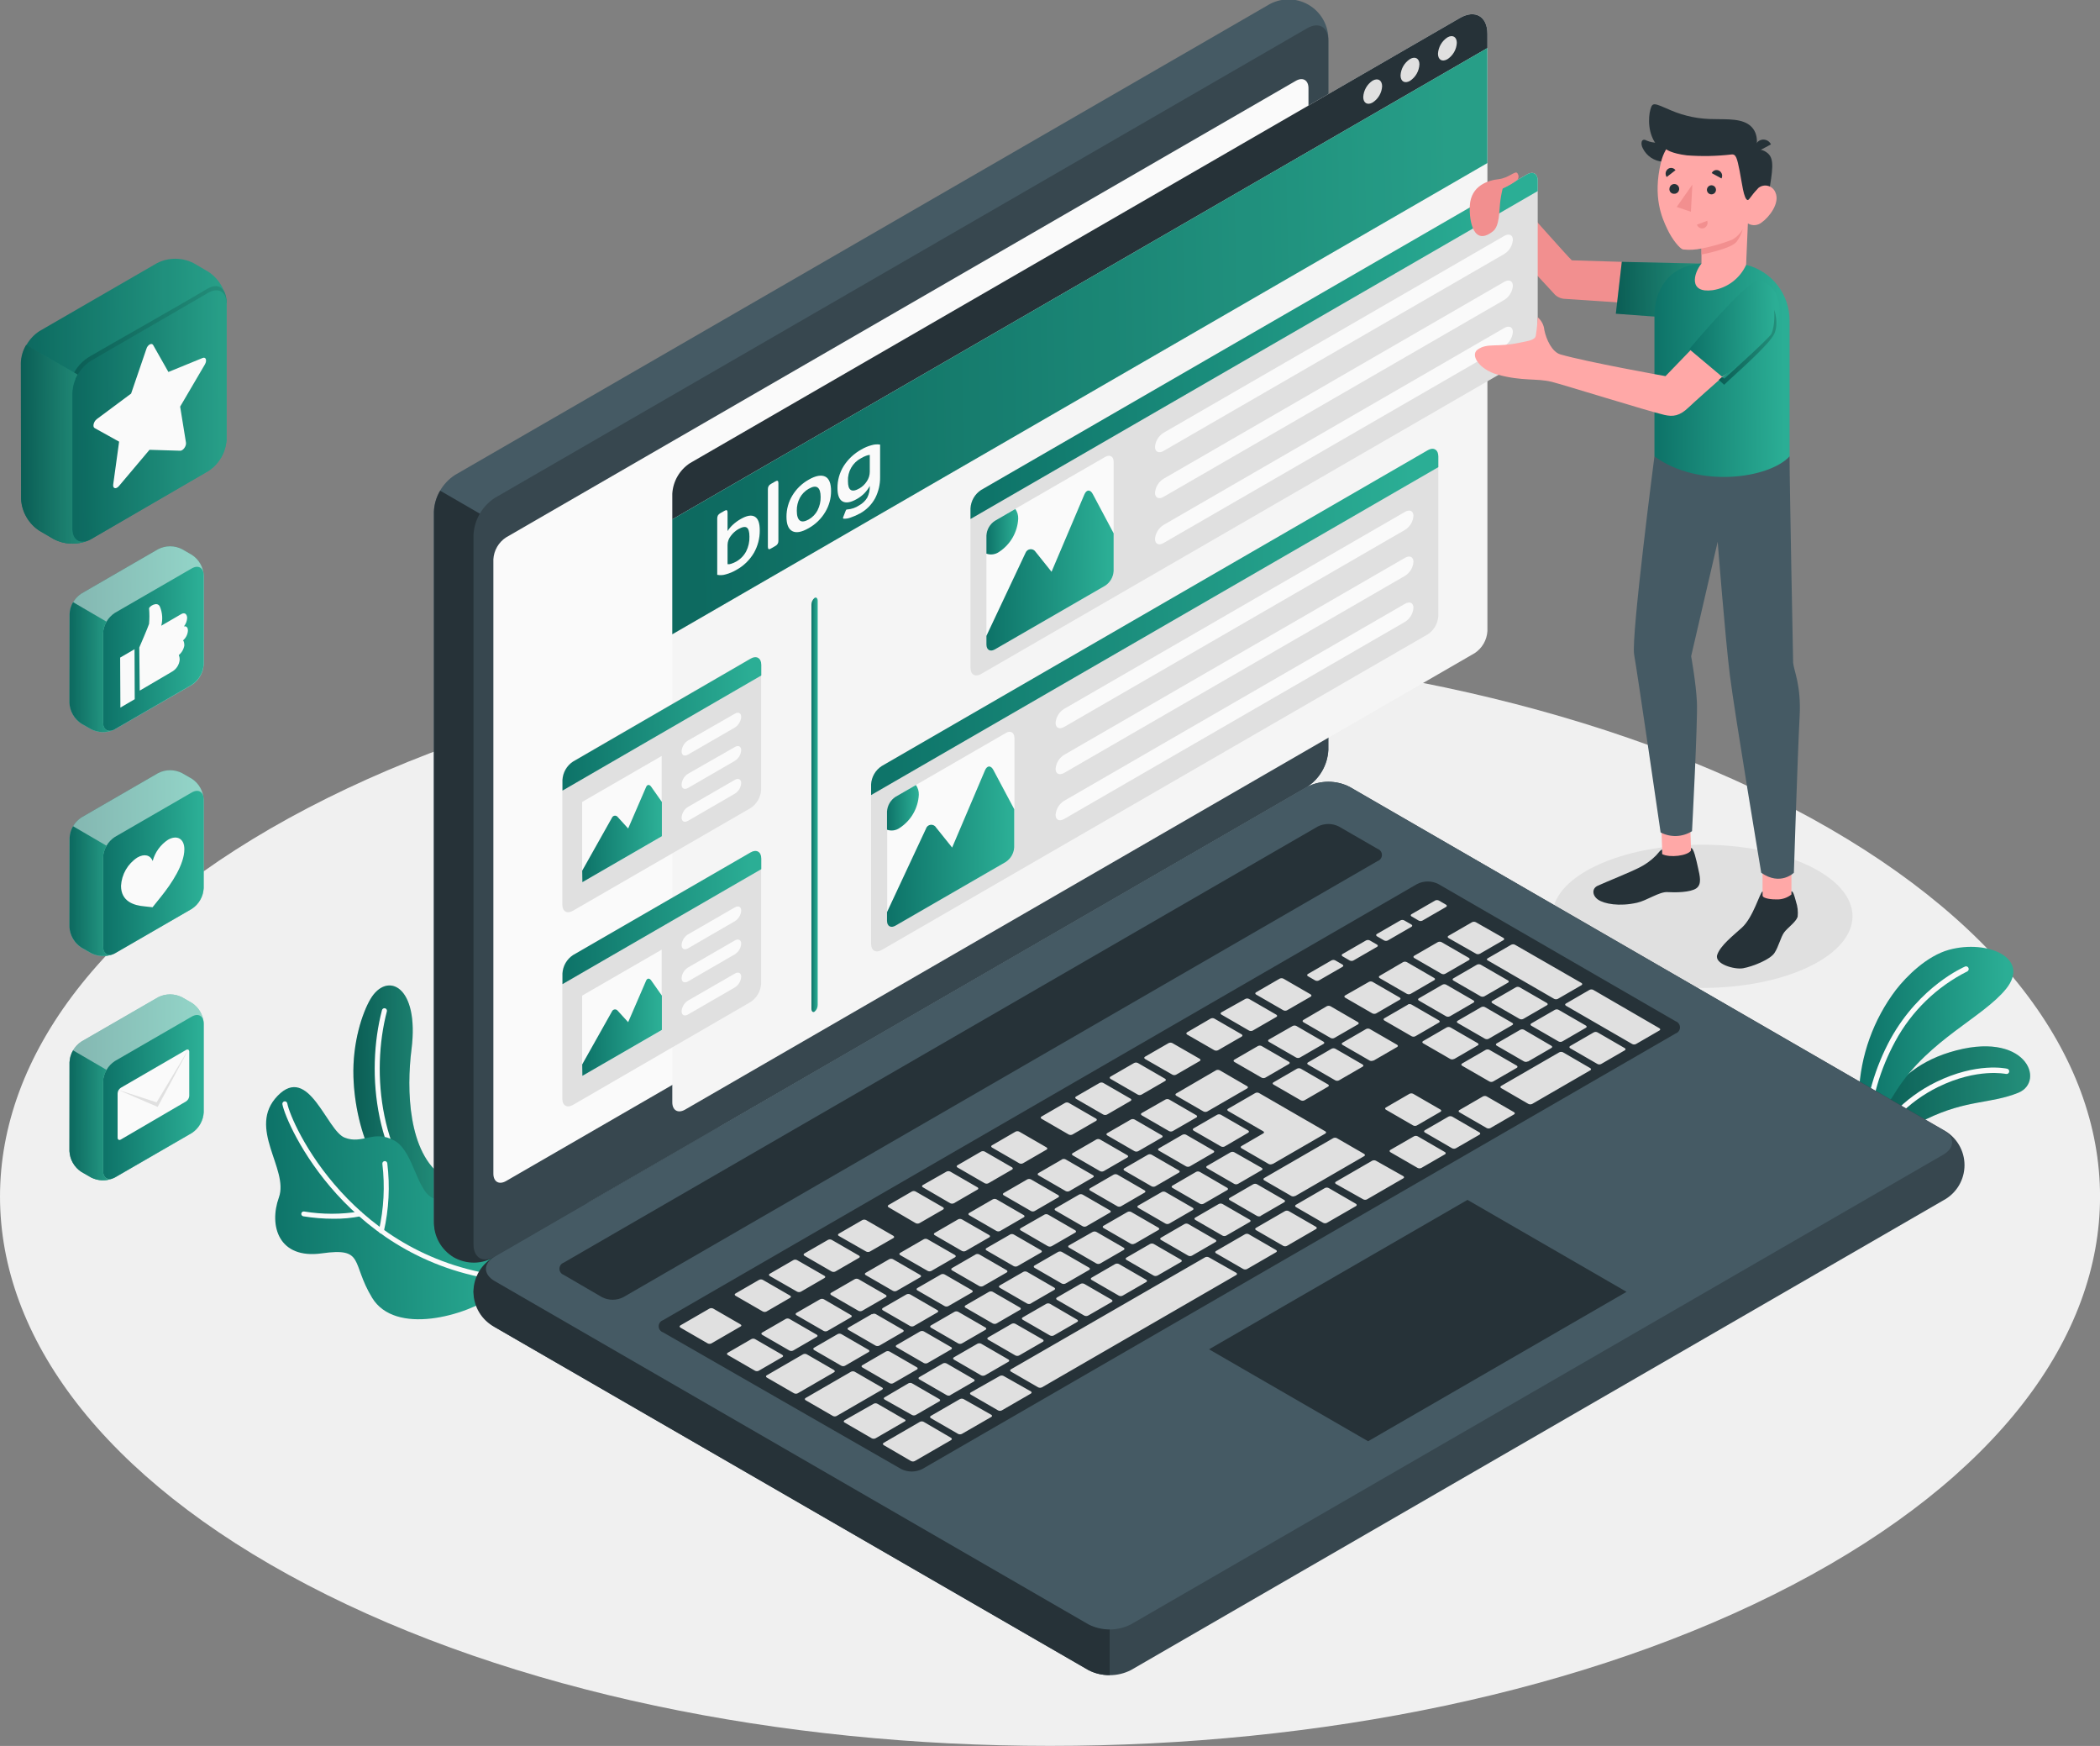 <svg width="616" height="512" viewBox="0 0 616 512" fill="none" xmlns="http://www.w3.org/2000/svg">
<rect x="0" y="0" width="616" height="512" fill="#808080" stroke="none"/>
<g clip-path="url(#clip0_1_1360)">
<path d="M90.213 464.803C210.502 527.709 405.513 527.723 525.802 464.803C646.09 401.882 646.076 299.899 525.802 236.993C405.527 174.087 210.502 174.087 90.213 236.993C-30.076 299.899 -30.061 401.911 90.213 464.803Z" fill="#F0F0F0"/>
<path d="M551.341 341.621C551.341 341.621 552.848 334.032 565.079 328.169C576.98 322.42 583.842 323.756 592.011 320.465C600.18 317.174 594.308 301.71 571.913 308.58C551.398 314.875 549.316 332.653 549.316 332.653L551.341 341.621Z" fill="url(#paint0_linear_1_1360)"/>
<path opacity="0.2" d="M551.341 341.621C551.341 341.621 552.848 334.032 565.079 328.169C576.98 322.42 583.842 323.756 592.011 320.465C600.18 317.174 594.308 301.71 571.913 308.58C551.398 314.875 549.316 332.653 549.316 332.653L551.341 341.621Z" fill="#020D0B"/>
<path d="M549.187 338.775C549.106 338.789 549.024 338.789 548.943 338.775C548.845 338.741 548.754 338.688 548.677 338.619C548.599 338.55 548.536 338.467 548.49 338.373C548.445 338.28 548.419 338.178 548.413 338.075C548.406 337.971 548.421 337.867 548.455 337.769C551.326 329.548 558.504 321.96 567.864 317.332C579.866 311.454 588.407 313.322 588.766 313.409C588.968 313.454 589.143 313.579 589.254 313.754C589.364 313.929 589.401 314.141 589.355 314.343C589.309 314.545 589.185 314.72 589.01 314.831C588.835 314.941 588.623 314.978 588.422 314.932C588.336 314.932 580.023 313.121 568.553 318.741C559.581 323.138 552.618 330.439 549.89 338.287C549.831 338.426 549.733 338.546 549.609 338.632C549.485 338.719 549.338 338.768 549.187 338.775Z" fill="#FAFAFA"/>
<path d="M549.575 332.164C549.575 332.164 551.01 327.852 556.537 319.416C566.07 304.785 581.617 298.39 588.422 290.026C595.743 281 583.081 275.424 571.697 278.528C565.18 280.339 559.236 286.289 556.121 290.299C549.521 299.019 545.739 309.549 545.282 320.48L549.575 332.164Z" fill="url(#paint1_linear_1_1360)"/>
<path d="M547.436 332.509C547.229 332.501 547.033 332.413 546.891 332.262C546.749 332.112 546.671 331.911 546.675 331.704C547.341 322.21 550.038 312.971 554.585 304.613C563.199 289.134 575.975 283.63 576.521 283.4C576.703 283.357 576.894 283.381 577.06 283.466C577.226 283.55 577.357 283.691 577.429 283.864C577.501 284.036 577.51 284.228 577.455 284.406C577.399 284.585 577.282 284.737 577.124 284.837C568.132 289.344 560.74 296.509 555.949 305.36C551.519 313.496 548.89 322.49 548.24 331.733C548.238 331.837 548.216 331.939 548.174 332.034C548.133 332.13 548.073 332.216 547.998 332.288C547.924 332.36 547.836 332.416 547.739 332.454C547.643 332.492 547.54 332.511 547.436 332.509Z" fill="#FAFAFA"/>
<path d="M129.993 345.099C119.671 338.157 119.212 319.474 120.705 307.732C123.074 289.048 113.527 284.737 108.66 292.986C106.306 296.996 103.349 305.705 103.679 315.852C104.21 331.747 111.086 350.761 127.739 357.66L129.993 345.099Z" fill="url(#paint2_linear_1_1360)"/>
<path opacity="0.2" d="M129.993 345.099C119.671 338.157 119.212 319.474 120.705 307.732C123.074 289.048 113.527 284.737 108.66 292.986C106.306 296.996 103.349 305.705 103.679 315.852C104.21 331.747 111.086 350.761 127.739 357.66L129.993 345.099Z" fill="#020D0B"/>
<path d="M127.869 356.596C127.7 356.596 127.537 356.535 127.409 356.424C109.938 341.463 107.196 314.745 112.048 296.22C112.072 296.125 112.114 296.037 112.172 295.958C112.229 295.88 112.302 295.814 112.385 295.764C112.469 295.714 112.561 295.681 112.657 295.667C112.753 295.653 112.851 295.657 112.946 295.681C113.04 295.704 113.129 295.746 113.207 295.804C113.285 295.862 113.351 295.935 113.401 296.018C113.451 296.102 113.484 296.194 113.498 296.29C113.512 296.387 113.507 296.485 113.484 296.579C108.746 314.673 111.374 340.773 128.385 355.332C128.457 355.392 128.516 355.467 128.559 355.55C128.601 355.634 128.626 355.726 128.633 355.819C128.64 355.913 128.628 356.007 128.598 356.096C128.567 356.185 128.52 356.267 128.457 356.338C128.387 356.425 128.297 356.495 128.195 356.54C128.092 356.585 127.98 356.604 127.869 356.596Z" fill="#FAFAFA"/>
<path d="M145.512 379.591C136.525 386.059 115.867 391.649 109.148 380.569C102.903 370.264 107.081 365.766 94.405 367.548C81.728 369.33 78.814 359.471 81.814 351.135C84.815 342.799 72.325 330.741 81.441 321.342C90.557 311.943 95.797 331.489 101.08 333.601C106.363 335.714 109.593 331.158 115.68 334.478C121.767 337.798 122.356 351.379 128.285 351.638C137.989 352.084 154.327 352.012 155.561 360.678C156.796 369.344 145.512 379.591 145.512 379.591Z" fill="url(#paint3_linear_1_1360)"/>
<path d="M149.23 375.797H149.158C102.143 370.882 83.954 329.807 82.834 323.828C82.817 323.734 82.819 323.637 82.839 323.543C82.859 323.45 82.898 323.361 82.953 323.282C83.007 323.204 83.077 323.136 83.157 323.085C83.238 323.033 83.328 322.997 83.422 322.98C83.517 322.963 83.613 322.965 83.707 322.986C83.8 323.006 83.889 323.045 83.968 323.099C84.046 323.154 84.114 323.224 84.165 323.304C84.217 323.385 84.252 323.475 84.269 323.57C85.361 329.448 103.176 369.56 149.331 374.374C149.425 374.383 149.517 374.411 149.601 374.456C149.684 374.5 149.758 374.561 149.818 374.635C149.878 374.708 149.923 374.793 149.95 374.884C149.978 374.975 149.987 375.07 149.977 375.165C149.952 375.344 149.862 375.507 149.724 375.624C149.587 375.741 149.411 375.802 149.23 375.797Z" fill="#FAFAFA"/>
<path d="M97.821 357.401C94.854 357.401 91.892 357.161 88.963 356.683C88.777 356.648 88.612 356.54 88.505 356.384C88.397 356.228 88.356 356.036 88.389 355.849C88.405 355.756 88.439 355.667 88.489 355.587C88.54 355.507 88.606 355.438 88.684 355.385C88.761 355.331 88.849 355.294 88.942 355.275C89.034 355.256 89.129 355.255 89.222 355.274C94.584 356.158 100.054 356.158 105.415 355.274C105.604 355.236 105.8 355.273 105.961 355.378C106.122 355.483 106.235 355.647 106.277 355.835C106.296 355.927 106.296 356.022 106.278 356.115C106.26 356.208 106.224 356.296 106.172 356.375C106.12 356.453 106.053 356.521 105.975 356.574C105.897 356.627 105.809 356.664 105.717 356.683C103.117 357.193 100.471 357.434 97.821 357.401Z" fill="#FAFAFA"/>
<path d="M111.847 361.698H111.69C111.506 361.657 111.345 361.545 111.243 361.386C111.141 361.228 111.106 361.035 111.144 360.85C112.594 354.451 112.939 347.85 112.163 341.333C112.133 341.143 112.179 340.948 112.292 340.792C112.405 340.635 112.576 340.53 112.766 340.5C112.957 340.469 113.151 340.516 113.307 340.629C113.464 340.742 113.568 340.913 113.599 341.103C114.431 347.819 114.081 354.629 112.565 361.224C112.513 361.37 112.415 361.495 112.285 361.581C112.156 361.666 112.002 361.707 111.847 361.698Z" fill="#FAFAFA"/>
<path d="M23.859 305.461L46.398 292.44C47.482 291.894 48.679 291.61 49.893 291.61C51.107 291.61 52.305 291.894 53.389 292.44L56.26 294.093C57.281 294.755 58.13 295.65 58.739 296.704C59.348 297.758 59.699 298.942 59.763 300.158V326.2C59.696 327.415 59.344 328.597 58.736 329.651C58.127 330.705 57.279 331.6 56.26 332.265L33.736 345.286C32.651 345.832 31.454 346.116 30.24 346.116C29.026 346.116 27.829 345.832 26.744 345.286L23.873 343.633C22.856 342.969 22.009 342.073 21.403 341.019C20.797 339.965 20.448 338.782 20.385 337.568V311.526C20.45 310.313 20.798 309.133 21.401 308.08C22.004 307.026 22.846 306.129 23.859 305.461Z" fill="url(#paint4_linear_1_1360)"/>
<path opacity="0.5" d="M23.859 305.461L46.398 292.44C47.482 291.894 48.679 291.61 49.893 291.61C51.107 291.61 52.305 291.894 53.389 292.44L56.26 294.093C57.281 294.755 58.13 295.65 58.739 296.704C59.348 297.758 59.699 298.942 59.763 300.158V326.2C59.696 327.415 59.344 328.597 58.736 329.651C58.127 330.705 57.279 331.6 56.26 332.265L33.736 345.286C32.651 345.832 31.454 346.116 30.24 346.116C29.026 346.116 27.829 345.832 26.744 345.286L23.873 343.633C22.856 342.969 22.009 342.073 21.403 341.019C20.797 339.965 20.448 338.782 20.385 337.568V311.526C20.45 310.313 20.798 309.133 21.401 308.08C22.004 307.026 22.846 306.129 23.859 305.461Z" fill="#FAFAFA"/>
<path d="M59.734 300.158C59.734 297.916 58.169 297.01 56.231 298.131L33.707 311.152C32.688 311.817 31.84 312.712 31.232 313.766C30.623 314.819 30.271 316.002 30.204 317.217V343.259C30.204 345.487 31.769 346.392 33.707 345.286L56.231 332.265C57.25 331.6 58.098 330.705 58.707 329.651C59.316 328.597 59.667 327.415 59.734 326.2V300.158Z" fill="url(#paint5_linear_1_1360)"/>
<path d="M20.371 337.568C20.43 338.787 20.776 339.976 21.383 341.035C21.989 342.094 22.838 342.995 23.86 343.662L26.731 345.314C27.716 345.809 28.794 346.09 29.896 346.137C30.997 346.184 32.096 345.997 33.119 345.587C31.468 346.22 30.248 345.286 30.248 343.288V317.217C30.286 315.997 30.642 314.808 31.282 313.768L21.433 308.019C20.807 309.064 20.456 310.251 20.414 311.468L20.371 337.568Z" fill="url(#paint6_linear_1_1360)"/>
<path opacity="0.1" d="M20.371 337.568C20.43 338.787 20.776 339.976 21.383 341.035C21.989 342.094 22.838 342.995 23.86 343.662L26.731 345.314C27.716 345.809 28.794 346.09 29.896 346.137C30.997 346.184 32.096 345.997 33.119 345.587C31.468 346.22 30.248 345.286 30.248 343.288V317.217C30.286 315.997 30.642 314.808 31.282 313.768L21.433 308.019C20.807 309.064 20.456 310.251 20.414 311.468L20.371 337.568Z" fill="#020D0B"/>
<path d="M35.43 318.999L54.595 307.89C55.098 307.588 55.514 307.89 55.514 308.422V321.356C55.498 321.68 55.406 321.995 55.247 322.277C55.087 322.559 54.864 322.8 54.595 322.98L35.43 334.176C34.913 334.478 34.497 334.176 34.497 333.63V320.695C34.504 320.358 34.592 320.028 34.755 319.732C34.917 319.437 35.149 319.185 35.43 318.999Z" fill="#FAFAFA"/>
<path d="M34.497 319.545L45.939 323.268L55.514 307.344L46.255 324.604L34.497 319.545Z" fill="#E0E0E0"/>
<path d="M23.86 239.738L46.398 226.717C47.481 226.164 48.679 225.876 49.894 225.876C51.109 225.876 52.307 226.164 53.39 226.717L56.261 228.37C57.277 229.035 58.121 229.931 58.725 230.985C59.329 232.039 59.675 233.221 59.735 234.435V260.477C59.671 261.691 59.319 262.872 58.711 263.924C58.102 264.976 57.252 265.868 56.232 266.527L33.708 279.548C32.625 280.101 31.427 280.389 30.212 280.389C28.997 280.389 27.799 280.101 26.716 279.548L23.845 277.91C22.827 277.237 21.982 276.334 21.378 275.272C20.774 274.211 20.429 273.022 20.371 271.802V245.803C20.438 244.589 20.788 243.408 21.394 242.355C22 241.301 22.844 240.405 23.86 239.738Z" fill="url(#paint7_linear_1_1360)"/>
<path opacity="0.5" d="M23.86 239.738L46.398 226.717C47.481 226.164 48.679 225.876 49.894 225.876C51.109 225.876 52.307 226.164 53.39 226.717L56.261 228.37C57.277 229.035 58.121 229.931 58.725 230.985C59.329 232.039 59.675 233.221 59.735 234.435V260.477C59.671 261.691 59.319 262.872 58.711 263.924C58.102 264.976 57.252 265.868 56.232 266.527L33.708 279.548C32.625 280.101 31.427 280.389 30.212 280.389C28.997 280.389 27.799 280.101 26.716 279.548L23.845 277.91C22.827 277.237 21.982 276.334 21.378 275.272C20.774 274.211 20.429 273.022 20.371 271.802V245.803C20.438 244.589 20.788 243.408 21.394 242.355C22 241.301 22.844 240.405 23.86 239.738Z" fill="#FAFAFA"/>
<path d="M59.734 234.435C59.734 232.193 58.169 231.287 56.231 232.408L33.707 245.429C32.687 246.092 31.837 246.987 31.229 248.041C30.62 249.095 30.269 250.278 30.204 251.494V277.551C30.204 279.778 31.769 280.684 33.707 279.563L56.231 266.542C57.252 265.882 58.101 264.99 58.71 263.938C59.319 262.886 59.67 261.705 59.734 260.491V234.435Z" fill="url(#paint8_linear_1_1360)"/>
<path d="M20.371 271.802C20.438 273.016 20.788 274.197 21.394 275.25C22 276.304 22.844 277.2 23.86 277.867L26.731 279.505C27.714 280.006 28.792 280.291 29.894 280.341C30.996 280.39 32.095 280.203 33.119 279.793C31.468 280.411 30.248 279.491 30.248 277.493V251.494C30.286 250.274 30.642 249.085 31.282 248.045L21.433 242.296C20.807 243.341 20.456 244.528 20.414 245.746L20.371 271.802Z" fill="url(#paint9_linear_1_1360)"/>
<path opacity="0.1" d="M20.371 271.802C20.438 273.016 20.788 274.197 21.394 275.25C22 276.304 22.844 277.2 23.86 277.867L26.731 279.505C27.714 280.006 28.792 280.291 29.894 280.341C30.996 280.39 32.095 280.203 33.119 279.793C31.468 280.411 30.248 279.491 30.248 277.493V251.494C30.286 250.274 30.642 249.085 31.282 248.045L21.433 242.296C20.807 243.341 20.456 244.528 20.414 245.746L20.371 271.802Z" fill="#020D0B"/>
<path d="M44.747 266.053L42.422 265.794C39.263 265.536 35.502 264.357 35.502 259.773C35.593 258.108 36.075 256.489 36.908 255.045C37.741 253.602 38.902 252.376 40.297 251.466C42.364 250.273 44.115 250.761 44.79 252.486C45.471 249.928 47.071 247.712 49.284 246.263C51.94 244.74 54.079 245.976 54.079 249.037C54.079 253.463 50.346 259.097 47.202 262.992L44.747 266.053Z" fill="#FAFAFA"/>
<path d="M23.859 174.073L46.398 161.052C47.48 160.499 48.678 160.211 49.893 160.211C51.109 160.211 52.307 160.499 53.389 161.052L56.26 162.705C57.28 163.364 58.13 164.256 58.739 165.308C59.347 166.36 59.699 167.541 59.763 168.755V194.797C59.7 196.013 59.349 197.197 58.74 198.251C58.131 199.306 57.282 200.2 56.26 200.862L33.736 213.883C32.653 214.436 31.455 214.724 30.24 214.724C29.025 214.724 27.827 214.436 26.744 213.883L23.873 212.245C22.858 211.578 22.013 210.682 21.407 209.628C20.801 208.575 20.451 207.394 20.385 206.18V180.095C20.456 178.89 20.807 177.718 21.41 176.672C22.014 175.627 22.852 174.737 23.859 174.073Z" fill="url(#paint10_linear_1_1360)"/>
<path opacity="0.5" d="M23.859 174.073L46.398 161.052C47.48 160.499 48.678 160.211 49.893 160.211C51.109 160.211 52.307 160.499 53.389 161.052L56.26 162.705C57.28 163.364 58.13 164.256 58.739 165.308C59.347 166.36 59.699 167.541 59.763 168.755V194.797C59.7 196.013 59.349 197.197 58.74 198.251C58.131 199.306 57.282 200.2 56.26 200.862L33.736 213.883C32.653 214.436 31.455 214.724 30.24 214.724C29.025 214.724 27.827 214.436 26.744 213.883L23.873 212.245C22.858 211.578 22.013 210.682 21.407 209.628C20.801 208.575 20.451 207.394 20.385 206.18V180.095C20.456 178.89 20.807 177.718 21.41 176.672C22.014 175.627 22.852 174.737 23.859 174.073Z" fill="#FAFAFA"/>
<path d="M33.707 213.84C31.769 214.961 30.204 214.056 30.204 211.828V185.786C30.267 184.57 30.618 183.386 31.227 182.332C31.836 181.277 32.686 180.383 33.707 179.721L56.231 166.7C58.169 165.579 59.734 166.484 59.734 168.712V194.754C59.671 195.97 59.32 197.154 58.711 198.208C58.102 199.262 57.253 200.157 56.231 200.819" fill="url(#paint11_linear_1_1360)"/>
<path d="M20.371 206.137C20.438 207.35 20.788 208.532 21.394 209.585C22 210.639 22.844 211.535 23.86 212.202L26.731 213.84C27.714 214.341 28.792 214.626 29.894 214.675C30.996 214.725 32.095 214.538 33.119 214.127C31.468 214.745 30.248 213.826 30.248 211.828V185.786C30.286 184.566 30.642 183.376 31.282 182.337L21.433 176.588C20.807 177.633 20.456 178.819 20.414 180.037L20.371 206.137Z" fill="url(#paint12_linear_1_1360)"/>
<path opacity="0.1" d="M20.371 206.137C20.438 207.35 20.788 208.532 21.394 209.585C22 210.639 22.844 211.535 23.86 212.202L26.731 213.84C27.714 214.341 28.792 214.626 29.894 214.675C30.996 214.725 32.095 214.538 33.119 214.127C31.468 214.745 30.248 213.826 30.248 211.828V185.786C30.286 184.566 30.642 183.376 31.282 182.337L21.433 176.588C20.807 177.633 20.456 178.819 20.414 180.037L20.371 206.137Z" fill="#020D0B"/>
<path d="M40.856 189.882C40.856 189.882 43.484 183.817 43.728 182.94C43.858 181.439 43.858 179.929 43.728 178.427C43.728 177.853 46.125 176.229 46.9 177.896C47.646 179.669 47.787 181.639 47.302 183.501L53.145 180.095C54.38 179.376 54.882 180.382 54.897 181.187C54.856 182.105 54.525 182.986 53.949 183.702C53.949 183.702 55.126 183.357 55.126 184.924C55.091 185.474 54.946 186.013 54.7 186.506C54.453 187 54.11 187.439 53.691 187.798C53.691 187.798 54.064 188.085 54.078 189.235C53.905 190.362 53.322 191.386 52.442 192.11C52.636 192.563 52.724 193.054 52.7 193.547C52.628 194.235 52.397 194.897 52.026 195.48C51.655 196.064 51.153 196.553 50.561 196.91L40.986 202.529L40.856 189.882Z" fill="#FAFAFA"/>
<path d="M35.315 207.502L39.521 205.044L39.464 190.385L35.243 192.843L35.315 207.502Z" fill="#FAFAFA"/>
<path d="M11.527 97.126L46.068 77.163C47.727 76.32 49.562 75.88 51.422 75.88C53.283 75.88 55.118 76.32 56.777 77.163L61.084 79.678C62.648 80.695 63.949 82.067 64.882 83.683C65.815 85.299 66.353 87.113 66.453 88.977V128.902C66.346 130.756 65.804 132.559 64.871 134.164C63.938 135.77 62.641 137.133 61.084 138.143L26.63 158.149C24.968 158.992 23.131 159.432 21.268 159.432C19.404 159.432 17.567 158.992 15.906 158.149L11.599 155.634C10.04 154.614 8.742 153.24 7.812 151.625C6.882 150.009 6.344 148.197 6.244 146.335V106.41C6.336 104.556 6.863 102.75 7.78 101.137C8.698 99.525 9.981 98.15 11.527 97.126Z" fill="url(#paint13_linear_1_1360)"/>
<path opacity="0.1" d="M11.527 97.126L46.068 77.163C47.727 76.32 49.562 75.88 51.422 75.88C53.283 75.88 55.118 76.32 56.777 77.163L61.084 79.678C62.648 80.695 63.949 82.067 64.882 83.683C65.815 85.299 66.353 87.113 66.453 88.977V128.902C66.346 130.756 65.804 132.559 64.871 134.164C63.938 135.77 62.641 137.133 61.084 138.143L26.63 158.149C24.968 158.992 23.131 159.432 21.268 159.432C19.404 159.432 17.567 158.992 15.906 158.149L11.599 155.634C10.04 154.614 8.742 153.24 7.812 151.625C6.882 150.009 6.344 148.197 6.244 146.335V106.41C6.336 104.556 6.863 102.75 7.78 101.137C8.698 99.525 9.981 98.15 11.527 97.126Z" fill="#020D0B"/>
<path d="M66.511 88.732C66.511 86.735 65.535 81.762 60.41 84.909C55.285 88.057 30.104 102.299 26.63 104.369C24.219 105.693 22.316 107.781 21.218 110.305L23.96 113.064L66.511 88.732Z" fill="url(#paint14_linear_1_1360)"/>
<path opacity="0.2" d="M66.511 88.732C66.511 86.735 65.535 81.762 60.41 84.909C55.285 88.057 30.104 102.299 26.63 104.369C24.219 105.693 22.316 107.781 21.218 110.305L23.96 113.064L66.511 88.732Z" fill="#020D0B"/>
<path d="M26.63 158.149C23.658 159.859 21.261 158.479 21.261 155.059V115.148C21.358 113.282 21.895 111.465 22.829 109.846C23.762 108.228 25.064 106.853 26.63 105.835L61.084 85.872C64.056 84.162 66.453 85.556 66.453 88.977V128.902C66.346 130.756 65.804 132.559 64.871 134.164C63.938 135.77 62.641 137.133 61.084 138.143" fill="url(#paint15_linear_1_1360)"/>
<path opacity="0.1" d="M26.63 158.149C23.658 159.859 21.261 158.479 21.261 155.059V115.148C21.358 113.282 21.895 111.465 22.829 109.846C23.762 108.228 25.064 106.853 26.63 105.835L61.084 85.872C64.056 84.162 66.453 85.556 66.453 88.977V128.902C66.346 130.756 65.804 132.559 64.871 134.164C63.938 135.77 62.641 137.133 61.084 138.143" fill="#020D0B"/>
<path d="M6.173 146.335C6.273 148.197 6.81 150.009 7.74 151.625C8.671 153.24 9.968 154.614 11.527 155.634L15.834 158.149C17.345 158.911 19 159.343 20.691 159.418C22.381 159.492 24.067 159.206 25.639 158.58C23.113 159.543 21.189 158.12 21.189 155.059V115.148C21.254 113.279 21.798 111.458 22.768 109.859L7.68 101.135C6.714 102.735 6.175 104.556 6.115 106.424L6.173 146.335Z" fill="url(#paint16_linear_1_1360)"/>
<path opacity="0.2" d="M6.173 146.335C6.273 148.197 6.81 150.009 7.74 151.625C8.671 153.24 9.968 154.614 11.527 155.634L15.834 158.149C17.345 158.911 19 159.343 20.691 159.418C22.381 159.492 24.067 159.206 25.639 158.58C23.113 159.543 21.189 158.12 21.189 155.059V115.148C21.254 113.279 21.798 111.458 22.768 109.859L7.68 101.135C6.714 102.735 6.175 104.556 6.115 106.424L6.173 146.335Z" fill="#020D0B"/>
<path d="M44.919 101.178L49.398 109.083L59.448 104.973C60.395 104.584 60.783 105.706 60.094 106.884L52.844 119.244L54.552 129.793C54.71 130.799 53.72 132.193 52.873 132.179L43.857 131.906L34.885 142.541C34.038 143.547 33.047 143.288 33.205 142.095L34.942 129.52L27.764 125.539C27.075 125.165 27.463 123.599 28.41 122.894L38.459 115.421L42.938 102.328C43.269 101.135 44.489 100.431 44.919 101.178Z" fill="#FAFAFA"/>
<path d="M530.525 283.558C513.297 291.765 485.447 291.765 468.248 283.558C451.05 275.352 451.021 262 468.248 253.851C485.476 245.702 513.326 245.645 530.525 253.851C547.723 262.058 547.666 275.352 530.525 283.558Z" fill="#E0E0E0"/>
<path d="M138.895 378.83C139.048 380.92 139.691 382.944 140.77 384.739C141.85 386.534 143.337 388.05 145.111 389.163L319.292 489.767C321.218 490.745 323.348 491.255 325.508 491.255C327.668 491.255 329.797 490.745 331.724 489.767L570.033 352.012C571.911 351.019 573.483 349.532 574.58 347.711C575.677 345.891 576.256 343.805 576.256 341.678C576.256 339.552 575.677 337.466 574.58 335.645C573.483 333.824 571.911 332.337 570.033 331.345L395.866 230.741C393.94 229.763 391.81 229.253 389.65 229.253C387.49 229.253 385.36 229.763 383.434 230.741L145.125 368.496C143.349 369.608 141.859 371.123 140.777 372.918C139.694 374.713 139.05 376.738 138.895 378.83Z" fill="#37474F"/>
<path d="M210.76 330.554L145.11 368.496C143.232 369.489 141.66 370.976 140.563 372.796C139.466 374.617 138.887 376.703 138.887 378.83C138.887 380.956 139.466 383.042 140.563 384.863C141.66 386.684 143.232 388.171 145.11 389.163L319.291 489.767C321.207 490.768 323.347 491.263 325.507 491.204V330.554H210.76Z" fill="#263238"/>
<path d="M133.066 368.712C131.333 367.538 129.901 365.97 128.888 364.137C127.876 362.304 127.31 360.257 127.237 358.163V150.072C127.352 147.912 127.974 145.81 129.055 143.936C130.135 142.063 131.642 140.472 133.453 139.293L371.762 1.61C373.561 0.48 375.633 -0.137 377.757 -0.176C379.88 -0.216 381.973 0.325 383.812 1.388C385.652 2.45 387.167 3.994 388.195 5.854C389.224 7.714 389.727 9.819 389.65 11.943V219.963C389.534 222.122 388.911 224.224 387.831 226.097C386.751 227.97 385.244 229.561 383.434 230.742L145.125 368.496C143.274 369.481 141.217 370.013 139.121 370.05C137.026 370.088 134.951 369.629 133.066 368.712Z" fill="#455A64"/>
<path d="M156.394 159.701L129.118 143.892C128.004 145.745 127.381 147.852 127.309 150.014V358.163C127.234 360.285 127.737 362.388 128.765 364.245C129.793 366.103 131.307 367.645 133.143 368.707C134.98 369.769 137.071 370.311 139.192 370.273C141.313 370.236 143.384 369.622 145.182 368.496L172.358 352.788L156.394 159.701Z" fill="#263238"/>
<path d="M138.895 156.827V364.903C138.895 368.87 141.68 370.48 145.111 368.496L383.42 230.741C385.23 229.561 386.737 227.97 387.817 226.097C388.897 224.224 389.52 222.122 389.636 219.962V11.886C389.636 7.919 386.851 6.309 383.42 8.293L145.111 146.033C143.301 147.217 141.795 148.811 140.715 150.687C139.635 152.562 139.011 154.665 138.895 156.827Z" fill="#37474F"/>
<path d="M145.111 375.682L319.291 476.358C321.218 477.336 323.348 477.846 325.508 477.846C327.668 477.846 329.797 477.336 331.724 476.358L570.033 338.603C573.478 336.619 573.478 333.4 570.033 331.417L395.866 230.741C393.94 229.763 391.81 229.253 389.65 229.253C387.49 229.253 385.36 229.763 383.434 230.741L145.125 368.496C141.679 370.48 141.68 373.699 145.111 375.682Z" fill="#455A64"/>
<path d="M148.455 157.588L380.089 23.714C382.142 22.521 383.821 23.484 383.821 25.869V205.993C383.749 207.288 383.373 208.549 382.725 209.672C382.077 210.795 381.174 211.75 380.089 212.46L148.455 346.335C146.388 347.528 144.723 346.565 144.723 344.179V164.012C144.798 162.724 145.175 161.471 145.824 160.355C146.472 159.239 147.374 158.291 148.455 157.588Z" fill="#FAFAFA"/>
<path d="M165.324 370.293L386.535 242.383C387.498 241.894 388.563 241.639 389.643 241.639C390.723 241.639 391.787 241.894 392.751 242.383L404.078 248.922C404.453 249.049 404.778 249.291 405.009 249.613C405.24 249.935 405.364 250.322 405.364 250.718C405.364 251.115 405.24 251.501 405.009 251.823C404.778 252.146 404.453 252.387 404.078 252.515L182.824 380.411C181.86 380.899 180.795 381.154 179.715 381.154C178.636 381.154 177.571 380.899 176.607 380.411L165.324 373.843C164.963 373.707 164.653 373.464 164.434 373.147C164.215 372.83 164.098 372.453 164.098 372.068C164.098 371.682 164.215 371.306 164.434 370.989C164.653 370.672 164.963 370.429 165.324 370.293Z" fill="#263238"/>
<path d="M194.481 387.151L415.692 259.241C416.655 258.752 417.72 258.498 418.8 258.498C419.88 258.498 420.945 258.752 421.908 259.241L491.506 299.482C491.881 299.61 492.206 299.851 492.437 300.174C492.668 300.496 492.792 300.882 492.792 301.279C492.792 301.675 492.668 302.062 492.437 302.384C492.206 302.706 491.881 302.948 491.506 303.075L270.553 430.784C269.587 431.273 268.52 431.528 267.438 431.528C266.356 431.528 265.288 431.273 264.323 430.784L194.495 390.715C194.123 390.59 193.799 390.351 193.57 390.033C193.34 389.714 193.215 389.331 193.214 388.938C193.212 388.545 193.334 388.162 193.561 387.841C193.788 387.521 194.11 387.279 194.481 387.151Z" fill="#263238"/>
<path d="M392.779 316.815L399.713 312.805C400 312.633 399.986 312.345 399.713 312.173L391.703 307.545C391.532 307.457 391.342 307.411 391.15 307.411C390.958 307.411 390.768 307.457 390.597 307.545L383.678 311.555C383.376 311.713 383.391 312 383.678 312.187L391.688 316.815C391.857 316.901 392.044 316.945 392.234 316.945C392.423 316.945 392.61 316.901 392.779 316.815ZM379.112 300.905L372.193 304.857C371.891 305.03 371.906 305.317 372.193 305.504L380.204 310.132C380.375 310.217 380.565 310.261 380.756 310.261C380.948 310.261 381.137 310.217 381.309 310.132L388.243 306.122C388.53 305.95 388.516 305.662 388.243 305.49L380.232 300.848C380.054 300.769 379.86 300.733 379.666 300.743C379.471 300.753 379.282 300.809 379.112 300.905ZM356.732 313.84L345.017 320.666C344.716 320.839 344.744 321.126 345.017 321.313L353.028 325.941C353.2 326.026 353.389 326.07 353.58 326.07C353.772 326.07 353.961 326.026 354.133 325.941L365.848 319.172C366.135 318.999 366.12 318.712 365.848 318.539L357.837 313.897C357.669 313.803 357.483 313.749 357.291 313.739C357.099 313.729 356.908 313.764 356.732 313.84ZM368.992 306.754L362.058 310.764C361.77 310.922 361.785 311.21 362.058 311.397L370.068 316.024C370.239 316.113 370.429 316.159 370.621 316.159C370.813 316.159 371.003 316.113 371.174 316.024L378.093 312.015C378.395 311.842 378.38 311.555 378.093 311.382L370.083 306.754C369.913 306.669 369.727 306.624 369.537 306.624C369.347 306.624 369.161 306.669 368.992 306.754ZM341.816 322.463L334.896 326.415C334.595 326.588 334.623 326.875 334.896 327.062L342.907 331.69C343.078 331.778 343.267 331.824 343.459 331.824C343.652 331.824 343.841 331.778 344.012 331.69L350.946 327.694C351.233 327.522 351.219 327.234 350.946 327.062L342.935 322.42C342.758 322.339 342.565 322.301 342.37 322.309C342.176 322.316 341.986 322.369 341.816 322.463ZM331.695 328.312L324.775 332.308C324.474 332.48 324.488 332.768 324.775 332.954L332.786 337.582C332.958 337.667 333.147 337.711 333.338 337.711C333.53 337.711 333.719 337.667 333.891 337.582L340.825 333.572C341.112 333.4 341.098 333.113 340.825 332.94L332.814 328.298C332.64 328.213 332.447 328.17 332.253 328.172C332.059 328.175 331.867 328.223 331.695 328.312ZM363.206 347.14L370.126 343.13C370.413 342.957 370.398 342.67 370.126 342.497L362.072 337.913C361.901 337.825 361.712 337.779 361.519 337.779C361.327 337.779 361.137 337.825 360.967 337.913L354.047 341.923C353.745 342.081 353.774 342.368 354.047 342.555L362.058 347.183C362.237 347.272 362.437 347.314 362.637 347.307C362.838 347.299 363.033 347.242 363.206 347.14ZM353.071 352.989L360.005 348.979C360.292 348.807 360.277 348.534 360.005 348.347L351.951 343.662C351.78 343.573 351.591 343.527 351.398 343.527C351.206 343.527 351.016 343.573 350.846 343.662L343.897 347.7C343.596 347.858 343.625 348.146 343.897 348.332L351.908 352.96C352.084 353.063 352.282 353.119 352.486 353.124C352.689 353.129 352.89 353.083 353.071 352.989ZM342.95 358.838L349.884 354.829C350.171 354.67 350.157 354.383 349.884 354.196L341.873 349.568C341.702 349.48 341.513 349.434 341.32 349.434C341.128 349.434 340.939 349.48 340.768 349.568L333.848 353.549C333.547 353.722 333.561 354.009 333.848 354.182L341.859 358.81C342.026 358.9 342.211 358.95 342.401 358.955C342.59 358.96 342.778 358.92 342.95 358.838ZM332.901 364.688L339.835 360.678C340.122 360.52 340.107 360.232 339.835 360.046L331.824 355.418C331.653 355.33 331.463 355.284 331.271 355.284C331.079 355.284 330.889 355.33 330.719 355.418L323.684 359.471C323.383 359.643 323.397 359.931 323.684 360.103L331.695 364.731C331.873 364.817 332.069 364.859 332.267 364.851C332.465 364.844 332.658 364.787 332.829 364.688H332.901ZM382.658 322.664L389.578 318.654C389.879 318.482 389.865 318.209 389.578 318.022L381.567 313.394C381.396 313.306 381.207 313.26 381.015 313.26C380.822 313.26 380.633 313.306 380.462 313.394L373.542 317.404C373.241 317.577 373.255 317.85 373.542 318.036L381.553 322.664C381.724 322.752 381.913 322.798 382.106 322.798C382.298 322.798 382.487 322.752 382.658 322.664ZM373.327 341.348L388.774 332.408C389.061 332.236 389.047 331.948 388.774 331.776L369.322 320.537C369.151 320.449 368.961 320.403 368.769 320.403C368.577 320.403 368.387 320.449 368.216 320.537L360.234 325.15C359.933 325.323 359.947 325.61 360.234 325.797L370.542 331.747C370.858 331.934 370.872 332.221 370.542 332.38L364.154 336.088C363.866 336.246 363.881 336.533 364.154 336.72L372.164 341.348C372.348 341.433 372.55 341.473 372.753 341.463C372.955 341.453 373.152 341.394 373.327 341.29V341.348ZM321.574 334.162L314.654 338.171C314.353 338.33 314.367 338.617 314.654 338.804L322.665 343.432C322.837 343.517 323.026 343.561 323.218 343.561C323.409 343.561 323.598 343.517 323.77 343.432L330.704 339.422C330.991 339.249 330.977 338.962 330.704 338.789L322.694 334.162C322.521 334.071 322.329 334.024 322.134 334.024C321.939 334.024 321.747 334.071 321.574 334.162ZM311.525 340.011L304.591 344.021C304.304 344.193 304.318 344.466 304.591 344.653L312.601 349.281C312.772 349.369 312.962 349.415 313.154 349.415C313.346 349.415 313.536 349.369 313.707 349.281L320.626 345.271C320.928 345.099 320.913 344.811 320.626 344.639L312.616 340.011C312.438 339.913 312.238 339.862 312.034 339.862C311.831 339.862 311.631 339.913 311.453 340.011H311.525ZM260.934 405.619C261.105 405.707 261.295 405.753 261.487 405.753C261.679 405.753 261.869 405.707 262.04 405.619L268.974 401.609C269.261 401.437 269.246 401.149 268.974 400.977L260.963 396.349C260.792 396.261 260.602 396.215 260.41 396.215C260.218 396.215 260.028 396.261 259.857 396.349L252.938 400.359C252.636 400.531 252.651 400.804 252.938 400.991L260.934 405.619ZM230.485 386.777L223.551 390.787C223.264 390.945 223.278 391.233 223.551 391.419L231.562 396.047C231.734 396.132 231.923 396.176 232.115 396.176C232.306 396.176 232.495 396.132 232.667 396.047L239.587 392.037C239.888 391.865 239.874 391.578 239.587 391.405L231.576 386.777C231.407 386.691 231.22 386.647 231.031 386.647C230.841 386.647 230.654 386.691 230.485 386.777ZM246.779 400.503C246.95 400.591 247.14 400.637 247.332 400.637C247.524 400.637 247.714 400.591 247.885 400.503L254.804 396.493C255.106 396.32 255.077 396.047 254.804 395.86L246.808 391.233C246.637 391.144 246.448 391.098 246.255 391.098C246.063 391.098 245.873 391.144 245.703 391.233L238.769 395.242C238.481 395.415 238.496 395.688 238.769 395.875L246.779 400.503ZM278.75 409.126L285.684 405.116C285.971 404.943 285.957 404.656 285.684 404.484L277.673 399.841C277.501 399.756 277.312 399.712 277.121 399.712C276.929 399.712 276.74 399.756 276.568 399.841L269.648 403.851C269.347 404.009 269.361 404.297 269.648 404.484L277.659 409.111C277.82 409.206 278.002 409.262 278.189 409.275C278.376 409.287 278.563 409.256 278.736 409.183L278.75 409.126ZM267.524 414.946C267.694 415.035 267.884 415.081 268.076 415.081C268.269 415.081 268.458 415.035 268.629 414.946L275.563 410.937C275.85 410.764 275.836 410.477 275.563 410.304L267.552 405.676C267.381 405.588 267.192 405.542 267 405.542C266.807 405.542 266.618 405.588 266.447 405.676L259.47 409.772C259.168 409.931 259.183 410.218 259.47 410.405L267.524 414.946ZM240.534 381.029L233.6 385.024C233.313 385.196 233.328 385.484 233.6 385.671L241.611 390.298C241.783 390.383 241.972 390.428 242.164 390.428C242.355 390.428 242.545 390.383 242.716 390.298L249.636 386.289C249.938 386.116 249.923 385.829 249.636 385.656L241.697 381.029C241.518 380.934 241.318 380.885 241.116 380.885C240.913 380.885 240.714 380.934 240.534 381.029ZM291.211 351.71L284.277 355.72C283.99 355.892 284.004 356.179 284.277 356.352L292.288 360.98C292.459 361.068 292.648 361.114 292.84 361.114C293.033 361.114 293.222 361.068 293.393 360.98L300.313 356.97C300.614 356.812 300.585 356.524 300.313 356.338L292.316 351.71C292.144 351.625 291.955 351.581 291.764 351.581C291.572 351.581 291.383 351.625 291.211 351.71ZM250.713 375.122L243.793 379.117C243.492 379.29 243.506 379.577 243.793 379.764L251.804 384.392C251.976 384.477 252.165 384.521 252.356 384.521C252.548 384.521 252.737 384.477 252.909 384.392L259.843 380.396C260.13 380.224 260.116 379.936 259.843 379.749L251.832 375.122C251.659 375.034 251.467 374.989 251.273 374.989C251.078 374.989 250.887 375.034 250.713 375.122ZM301.332 345.86L294.398 349.87C294.111 350.043 294.125 350.316 294.398 350.503L302.409 355.13C302.579 355.219 302.769 355.265 302.961 355.265C303.154 355.265 303.343 355.219 303.514 355.13L310.434 351.121C310.735 350.948 310.721 350.675 310.434 350.488L302.423 345.86C302.254 345.775 302.067 345.73 301.877 345.73C301.688 345.73 301.501 345.775 301.332 345.86ZM281.076 357.559L274.156 361.569C273.855 361.741 273.883 362.029 274.156 362.201L282.167 366.843C282.339 366.928 282.528 366.973 282.719 366.973C282.911 366.973 283.1 366.928 283.272 366.843L290.192 362.848C290.493 362.676 290.464 362.388 290.192 362.201L282.167 357.588C281.999 357.501 281.813 357.453 281.624 357.448C281.435 357.443 281.248 357.481 281.076 357.559ZM270.955 363.423L264.035 367.418C263.734 367.591 263.762 367.878 264.035 368.051L272.117 372.693C272.287 372.778 272.474 372.822 272.663 372.822C272.852 372.822 273.039 372.778 273.209 372.693L280.142 368.697C280.43 368.525 280.415 368.238 280.142 368.051L272.117 363.437C271.941 363.337 271.741 363.283 271.538 363.281C271.335 363.278 271.134 363.327 270.955 363.423ZM260.834 369.272L253.914 373.268C253.613 373.44 253.641 373.728 253.914 373.914L261.925 378.542C262.097 378.627 262.286 378.671 262.477 378.671C262.669 378.671 262.858 378.627 263.03 378.542L269.964 374.547C270.251 374.374 270.237 374.087 269.964 373.9L261.953 369.272C261.78 369.185 261.588 369.14 261.394 369.14C261.199 369.14 261.007 369.185 260.834 369.272ZM312.587 376.386L319.492 372.405C319.794 372.233 319.779 371.945 319.492 371.759L311.482 367.131C311.311 367.043 311.121 366.997 310.929 366.997C310.737 366.997 310.547 367.043 310.376 367.131L303.442 371.126C303.155 371.299 303.169 371.586 303.442 371.773L311.453 376.401C311.63 376.488 311.824 376.532 312.022 376.53C312.219 376.527 312.412 376.478 312.587 376.386ZM401.493 287.97L394.56 291.923C394.272 292.081 394.287 292.368 394.56 292.555L402.57 297.183C402.742 297.268 402.931 297.312 403.123 297.312C403.315 297.312 403.504 297.268 403.676 297.183L410.595 293.173C410.897 293 410.882 292.713 410.595 292.541L402.584 287.913C402.411 287.836 402.222 287.801 402.032 287.811C401.842 287.821 401.658 287.875 401.493 287.97ZM389.233 295.056L382.314 299.109C382.012 299.281 382.027 299.568 382.314 299.755L390.31 304.383C390.481 304.471 390.671 304.517 390.863 304.517C391.055 304.517 391.245 304.471 391.416 304.383L398.349 300.388C398.637 300.215 398.622 299.928 398.349 299.755L390.339 295.113C390.171 295.019 389.985 294.965 389.793 294.955C389.601 294.945 389.41 294.98 389.233 295.056ZM411.614 282.121L404.68 286.174C404.393 286.346 404.408 286.634 404.68 286.821L412.691 291.448C412.863 291.533 413.052 291.577 413.244 291.577C413.435 291.577 413.625 291.533 413.796 291.448L420.716 287.439C421.018 287.266 421.003 286.979 420.716 286.806L412.705 282.164C412.539 282.075 412.354 282.024 412.165 282.017C411.976 282.009 411.788 282.045 411.614 282.121ZM359.215 336.217L366.149 332.164C366.436 331.992 366.422 331.704 366.149 331.532L358.138 326.904C357.968 326.816 357.778 326.77 357.586 326.77C357.393 326.77 357.204 326.816 357.033 326.904L350.099 330.899C349.812 331.072 349.826 331.359 350.099 331.546L358.11 336.174C358.278 336.265 358.466 336.317 358.657 336.325C358.849 336.332 359.04 336.295 359.215 336.217ZM422.855 276.286C422.683 276.201 422.494 276.157 422.302 276.157C422.111 276.157 421.922 276.201 421.75 276.286L414.83 280.281C414.529 280.454 414.543 280.741 414.83 280.928L422.841 285.556C423.012 285.644 423.201 285.69 423.393 285.69C423.586 285.69 423.775 285.644 423.946 285.556L430.88 281.56C431.167 281.388 431.153 281.101 430.88 280.914L422.855 276.286ZM322.708 370.537L329.627 366.542C329.929 366.369 329.915 366.082 329.627 365.895L321.617 361.267C321.445 361.182 321.256 361.138 321.064 361.138C320.872 361.138 320.683 361.182 320.511 361.267L313.549 365.219C313.262 365.392 313.276 365.679 313.549 365.852L321.559 370.494C321.733 370.593 321.929 370.648 322.128 370.656C322.328 370.663 322.527 370.622 322.708 370.537ZM446.844 298.792L453.778 294.783C454.065 294.61 454.051 294.323 453.778 294.15L445.767 289.522C445.596 289.434 445.407 289.388 445.215 289.388C445.022 289.388 444.833 289.434 444.662 289.522L437.728 293.532C437.441 293.69 437.455 293.978 437.728 294.165L445.738 298.792C445.909 298.881 446.099 298.927 446.291 298.927C446.484 298.927 446.673 298.881 446.844 298.792ZM425.31 298.031L432.23 294.021C432.531 293.848 432.517 293.561 432.23 293.389L424.219 288.761C424.048 288.673 423.859 288.627 423.666 288.627C423.474 288.627 423.284 288.673 423.113 288.761L416.18 292.771C415.892 292.929 415.907 293.216 416.18 293.403L424.19 298.031C424.359 298.117 424.546 298.161 424.736 298.161C424.925 298.161 425.112 298.117 425.281 298.031H425.31ZM434.34 282.897C434.168 282.812 433.979 282.768 433.787 282.768C433.595 282.768 433.406 282.812 433.234 282.897L426.315 286.907C426.013 287.065 426.028 287.352 426.315 287.539L434.325 292.167C434.497 292.252 434.687 292.296 434.878 292.296C435.07 292.296 435.259 292.252 435.431 292.167L442.365 288.157C442.652 287.985 442.638 287.697 442.365 287.525L434.34 282.897ZM436.465 281.675L455.874 292.914C456.046 292.999 456.235 293.043 456.427 293.043C456.618 293.043 456.807 292.999 456.979 292.914L463.913 288.904C464.2 288.732 464.186 288.445 463.913 288.272L444.389 277.048C444.217 276.963 444.028 276.919 443.836 276.919C443.645 276.919 443.456 276.963 443.284 277.048L436.364 281.043C436.077 281.201 436.091 281.489 436.407 281.675H436.465ZM412.993 294.61L406.059 298.62C405.771 298.778 405.786 299.065 406.059 299.252L414.069 303.88C414.24 303.968 414.43 304.014 414.622 304.014C414.814 304.014 415.004 303.968 415.175 303.88L422.094 299.87C422.396 299.698 422.381 299.41 422.094 299.238L414.084 294.61C413.91 294.51 413.714 294.455 413.513 294.45C413.312 294.445 413.114 294.49 412.935 294.581L412.993 294.61ZM336.719 338.617L329.785 342.627C329.498 342.799 329.513 343.072 329.785 343.259L337.796 347.887C337.967 347.975 338.156 348.021 338.349 348.021C338.541 348.021 338.73 347.975 338.901 347.887L345.821 343.877C346.122 343.705 346.108 343.432 345.821 343.245L337.81 338.617C337.641 338.531 337.454 338.486 337.265 338.486C337.075 338.486 336.888 338.531 336.719 338.617ZM435.589 304.613C435.76 304.701 435.949 304.747 436.142 304.747C436.334 304.747 436.523 304.701 436.694 304.613L443.614 300.603C443.915 300.431 443.901 300.158 443.614 299.971L435.603 295.343C435.432 295.255 435.243 295.209 435.05 295.209C434.858 295.209 434.669 295.255 434.498 295.343L427.564 299.353C427.277 299.525 427.291 299.798 427.564 299.985L435.589 304.613ZM346.84 332.768L339.906 336.777C339.619 336.935 339.634 337.223 339.906 337.41L347.917 342.038C348.088 342.126 348.277 342.172 348.47 342.172C348.662 342.172 348.851 342.126 349.022 342.038L355.942 338.028C356.243 337.855 356.229 337.568 355.942 337.395L347.931 332.768C347.766 332.686 347.584 332.644 347.4 332.644C347.216 332.644 347.034 332.686 346.869 332.768H346.84ZM270.983 399.712C271.155 399.797 271.344 399.841 271.536 399.841C271.728 399.841 271.917 399.797 272.089 399.712L279.023 395.702C279.31 395.53 279.295 395.242 279.023 395.07L271.012 390.442C270.841 390.354 270.652 390.308 270.459 390.308C270.267 390.308 270.078 390.354 269.907 390.442L262.987 394.452C262.686 394.61 262.7 394.897 262.987 395.084L270.983 399.712ZM255.766 385.34L248.832 389.35C248.545 389.508 248.559 389.795 248.832 389.982L256.843 394.61C257.015 394.695 257.204 394.739 257.395 394.739C257.587 394.739 257.776 394.695 257.948 394.61L264.868 390.6C265.169 390.428 265.155 390.14 264.868 389.968L256.857 385.34C256.681 385.267 256.491 385.237 256.301 385.252C256.112 385.267 255.928 385.327 255.766 385.426V385.34ZM282.167 393.963L289.101 389.954C289.388 389.781 289.373 389.494 289.101 389.321L281.09 384.693C280.919 384.605 280.73 384.559 280.537 384.559C280.345 384.559 280.155 384.605 279.985 384.693L273.065 388.689C272.764 388.861 272.792 389.149 273.065 389.336L281.076 393.963C281.245 394.048 281.432 394.092 281.621 394.092C281.81 394.092 281.997 394.048 282.167 393.963ZM292.302 388.114L299.222 384.104C299.523 383.932 299.494 383.644 299.222 383.457L291.211 378.83C291.039 378.745 290.85 378.701 290.658 378.701C290.467 378.701 290.277 378.745 290.105 378.83L283.186 382.825C282.899 382.998 282.913 383.285 283.186 383.472L291.197 388.1C291.374 388.192 291.571 388.24 291.771 388.24C291.971 388.24 292.168 388.192 292.345 388.1L292.302 388.114ZM302.351 382.25L309.271 378.255C309.572 378.082 309.543 377.795 309.271 377.608L301.274 372.98C301.103 372.895 300.913 372.851 300.722 372.851C300.53 372.851 300.341 372.895 300.169 372.98L293.235 376.976C292.948 377.148 292.962 377.436 293.235 377.622L301.246 382.25C301.433 382.352 301.644 382.405 301.858 382.402C302.071 382.4 302.281 382.342 302.466 382.236L302.351 382.25ZM265.887 379.591L258.953 383.587C258.666 383.759 258.68 384.047 258.953 384.234L266.964 388.861C267.136 388.946 267.325 388.99 267.516 388.99C267.708 388.99 267.897 388.946 268.069 388.861L274.989 384.852C275.29 384.679 275.276 384.392 274.989 384.219L266.992 379.591C266.82 379.506 266.631 379.462 266.44 379.462C266.248 379.462 266.059 379.506 265.887 379.591ZM276.008 373.742L269.074 377.737C268.787 377.91 268.801 378.197 269.074 378.384L277.085 383.012C277.256 383.1 277.445 383.146 277.637 383.146C277.83 383.146 278.019 383.1 278.19 383.012L285.124 379.016C285.411 378.844 285.397 378.557 285.124 378.37L277.113 373.742C276.943 373.655 276.754 373.608 276.562 373.606C276.371 373.603 276.181 373.645 276.008 373.728V373.742ZM316.506 350.33L309.572 354.34C309.271 354.512 309.299 354.8 309.572 354.972L317.583 359.6C317.754 359.688 317.943 359.734 318.136 359.734C318.328 359.734 318.517 359.688 318.688 359.6L325.608 355.59C325.909 355.432 325.881 355.145 325.608 354.958L317.597 350.33C317.429 350.243 317.243 350.197 317.053 350.194C316.864 350.192 316.677 350.233 316.506 350.316V350.33ZM306.371 356.194L299.394 360.175C299.092 360.347 299.121 360.635 299.394 360.807L307.39 365.449C307.562 365.534 307.751 365.578 307.943 365.578C308.134 365.578 308.324 365.534 308.495 365.449L315.429 361.454C315.717 361.282 315.702 360.994 315.429 360.807L307.419 356.179C307.255 356.101 307.076 356.06 306.895 356.06C306.713 356.06 306.534 356.101 306.371 356.179V356.194ZM326.67 344.466L319.736 348.476C319.449 348.649 319.463 348.936 319.736 349.109L327.747 353.736C327.918 353.825 328.107 353.871 328.3 353.871C328.492 353.871 328.681 353.825 328.852 353.736L335.772 349.727C336.073 349.568 336.045 349.281 335.772 349.094L327.776 344.466C327.605 344.378 327.415 344.332 327.223 344.332C327.031 344.332 326.841 344.378 326.67 344.466ZM286.172 367.878L279.252 371.874C278.951 372.046 278.965 372.334 279.252 372.52L287.263 377.148C287.435 377.233 287.624 377.277 287.816 377.277C288.007 377.277 288.197 377.233 288.368 377.148L295.302 373.153C295.589 372.98 295.575 372.693 295.302 372.506L287.292 367.878C287.112 367.784 286.913 367.734 286.71 367.734C286.508 367.734 286.308 367.784 286.129 367.878H286.172ZM296.293 362.029L289.345 366.024C289.043 366.197 289.058 366.484 289.345 366.671L297.355 371.299C297.527 371.384 297.716 371.428 297.908 371.428C298.1 371.428 298.289 371.384 298.461 371.299L305.395 367.303C305.682 367.131 305.667 366.843 305.395 366.657L297.384 362.029C297.209 361.936 297.015 361.887 296.817 361.887C296.619 361.887 296.424 361.936 296.25 362.029H296.293ZM288.9 403.334L295.834 399.324C296.121 399.152 296.106 398.864 295.834 398.692L287.823 394.05C287.651 393.965 287.462 393.92 287.27 393.92C287.078 393.92 286.889 393.965 286.717 394.05L279.798 398.045C279.496 398.217 279.525 398.505 279.798 398.692L287.794 403.319C287.959 403.4 288.14 403.443 288.324 403.445C288.507 403.448 288.689 403.41 288.857 403.334H288.9ZM229.509 397.326L221.498 392.699C221.327 392.61 221.138 392.564 220.946 392.564C220.753 392.564 220.564 392.61 220.393 392.699L213.459 396.708C213.172 396.866 213.186 397.154 213.459 397.341L221.47 401.968C221.641 402.057 221.83 402.103 222.022 402.103C222.215 402.103 222.404 402.057 222.575 401.968L229.495 397.959C229.796 397.786 229.767 397.499 229.466 397.326H229.509ZM244.669 401.782L236.658 397.154C236.487 397.066 236.298 397.02 236.106 397.02C235.913 397.02 235.724 397.066 235.553 397.154L224.901 403.319C224.614 403.492 224.628 403.765 224.901 403.952L232.911 408.58C233.082 408.668 233.272 408.714 233.464 408.714C233.656 408.714 233.846 408.668 234.017 408.58L244.669 402.414C244.97 402.242 244.942 401.968 244.626 401.782H244.669ZM217.22 388.373L209.21 383.745C209.039 383.657 208.849 383.611 208.657 383.611C208.465 383.611 208.275 383.657 208.104 383.745L199.577 388.674C199.275 388.847 199.304 389.134 199.577 389.321L207.587 393.949C207.759 394.034 207.948 394.078 208.14 394.078C208.332 394.078 208.521 394.034 208.693 393.949L217.206 389.019C217.565 388.847 217.565 388.559 217.177 388.373H217.22ZM223.752 384.593C223.923 384.681 224.113 384.727 224.305 384.727C224.497 384.727 224.687 384.681 224.858 384.593L231.777 380.583C232.079 380.411 232.064 380.137 231.777 379.951L223.767 375.323C223.596 375.235 223.406 375.189 223.214 375.189C223.022 375.189 222.832 375.235 222.661 375.323L215.727 379.333C215.44 379.505 215.454 379.778 215.727 379.965L223.752 384.593ZM258.738 406.898L250.727 402.27C250.556 402.182 250.367 402.136 250.174 402.136C249.982 402.136 249.793 402.182 249.622 402.27L236.299 409.974C236.012 410.146 236.027 410.434 236.299 410.606L244.31 415.234C244.481 415.322 244.67 415.368 244.863 415.368C245.055 415.368 245.244 415.322 245.415 415.234L258.738 407.53C259.068 407.315 259.054 407.042 258.738 406.898ZM265.385 416.283L257.374 411.655C257.203 411.567 257.013 411.521 256.821 411.521C256.629 411.521 256.439 411.567 256.269 411.655L247.712 416.513C247.425 416.685 247.44 416.973 247.712 417.145L255.723 421.787C255.895 421.872 256.084 421.916 256.276 421.916C256.467 421.916 256.656 421.872 256.828 421.787L265.356 416.858C265.715 416.7 265.7 416.427 265.385 416.24V416.283ZM298.977 341.132C299.146 341.22 299.333 341.266 299.523 341.266C299.713 341.266 299.9 341.22 300.069 341.132L307.002 337.122C307.29 336.964 307.275 336.677 307.002 336.49L298.992 331.862C298.821 331.774 298.631 331.728 298.439 331.728C298.247 331.728 298.057 331.774 297.886 331.862L290.967 335.872C290.665 336.044 290.694 336.332 290.967 336.504L298.977 341.132ZM278.721 352.845C278.893 352.93 279.082 352.974 279.274 352.974C279.466 352.974 279.655 352.93 279.827 352.845L286.761 348.835C287.048 348.677 287.033 348.39 286.761 348.203L278.75 343.575C278.578 343.49 278.389 343.446 278.197 343.446C278.006 343.446 277.816 343.49 277.645 343.575L270.682 347.528C270.38 347.7 270.395 347.988 270.682 348.16L278.721 352.845ZM233.83 378.787C234.002 378.871 234.191 378.916 234.383 378.916C234.575 378.916 234.764 378.871 234.936 378.787L241.855 374.777C242.157 374.604 242.142 374.317 241.855 374.144L233.816 369.531C233.645 369.443 233.455 369.397 233.263 369.397C233.071 369.397 232.881 369.443 232.71 369.531L225.776 373.541C225.489 373.699 225.504 373.986 225.776 374.173L233.83 378.787ZM288.842 346.981C289.013 347.07 289.203 347.116 289.395 347.116C289.587 347.116 289.777 347.07 289.948 346.981L296.882 342.972C297.169 342.814 297.154 342.526 296.882 342.339L288.871 337.712C288.7 337.623 288.51 337.577 288.318 337.577C288.126 337.577 287.936 337.623 287.765 337.712L280.846 341.721C280.544 341.894 280.573 342.181 280.846 342.354L288.842 346.981ZM268.6 358.695C268.772 358.779 268.961 358.824 269.153 358.824C269.345 358.824 269.534 358.779 269.706 358.695L276.64 354.699C276.927 354.527 276.912 354.239 276.64 354.052L268.586 349.41C268.415 349.322 268.225 349.276 268.033 349.276C267.841 349.276 267.651 349.322 267.481 349.41L260.633 353.377C260.331 353.549 260.346 353.837 260.633 354.024L268.6 358.695ZM270.94 416.958C270.769 416.87 270.58 416.824 270.388 416.824C270.195 416.824 270.006 416.87 269.835 416.958L259.197 423.124C258.91 423.296 258.924 423.584 259.197 423.771L267.236 428.456C267.408 428.541 267.597 428.585 267.789 428.585C267.981 428.585 268.17 428.541 268.342 428.456L278.994 422.305C279.281 422.132 279.267 421.845 278.994 421.658L270.94 416.958ZM254.072 367.016C254.243 367.104 254.432 367.15 254.625 367.15C254.817 367.15 255.007 367.104 255.177 367.016L262.068 363.064C262.355 362.891 262.341 362.604 262.068 362.417L254.058 357.789C253.886 357.704 253.697 357.66 253.505 357.66C253.313 357.66 253.124 357.704 252.952 357.789L246.033 361.785C245.731 361.957 245.746 362.244 246.033 362.431L254.072 367.016ZM243.951 372.865C244.123 372.95 244.312 372.994 244.504 372.994C244.695 372.994 244.885 372.95 245.056 372.865L251.99 368.856C252.278 368.683 252.263 368.396 251.99 368.223L243.98 363.595C243.809 363.507 243.619 363.461 243.427 363.461C243.235 363.461 243.045 363.507 242.874 363.595L235.94 367.591C235.653 367.763 235.668 368.051 235.94 368.238L243.951 372.865ZM458.487 308.594C458.315 308.509 458.126 308.465 457.934 308.465C457.742 308.465 457.553 308.509 457.381 308.594L440.326 318.453C440.039 318.626 440.054 318.913 440.326 319.086L448.337 323.728C448.509 323.813 448.698 323.857 448.89 323.857C449.081 323.857 449.27 323.813 449.442 323.728L466.483 313.869C466.784 313.71 466.77 313.423 466.483 313.236L458.487 308.594ZM436.106 321.529C435.935 321.441 435.745 321.394 435.553 321.394C435.361 321.394 435.171 321.441 435 321.529L428.081 325.539C427.779 325.711 427.794 325.998 428.081 326.171L436.091 330.799C436.262 330.887 436.452 330.933 436.644 330.933C436.836 330.933 437.026 330.887 437.197 330.799L444.131 326.789C444.418 326.631 444.403 326.343 444.131 326.157L436.106 321.529ZM298.992 397.47L305.911 393.475C306.199 393.302 306.184 393.015 305.911 392.828L297.858 388.215C297.686 388.13 297.497 388.085 297.305 388.085C297.113 388.085 296.924 388.13 296.752 388.215L289.833 392.21C289.531 392.382 289.56 392.67 289.833 392.857L297.843 397.484C298.021 397.578 298.219 397.625 298.419 397.623C298.62 397.62 298.817 397.568 298.992 397.47ZM415.864 333.228C415.693 333.139 415.503 333.093 415.311 333.093C415.119 333.093 414.929 333.139 414.758 333.228L407.824 337.223C407.537 337.395 407.552 337.683 407.824 337.87L415.835 342.497C416.007 342.582 416.196 342.627 416.388 342.627C416.579 342.627 416.769 342.582 416.94 342.497L423.86 338.502C424.161 338.33 424.147 338.042 423.86 337.855L415.864 333.228ZM468.608 302.745C468.437 302.656 468.247 302.61 468.055 302.61C467.863 302.61 467.673 302.656 467.502 302.745L460.568 306.754C460.281 306.927 460.295 307.214 460.568 307.387L468.579 312.015C468.75 312.103 468.939 312.149 469.132 312.149C469.324 312.149 469.513 312.103 469.684 312.015L476.604 308.005C476.905 307.847 476.891 307.559 476.604 307.372L468.608 302.745ZM486.739 301.523L467.359 290.284C467.188 290.196 466.998 290.15 466.806 290.15C466.614 290.15 466.424 290.196 466.253 290.284L459.334 294.294C459.032 294.452 459.046 294.739 459.334 294.926L478.786 306.165C478.957 306.253 479.146 306.299 479.339 306.299C479.531 306.299 479.72 306.253 479.891 306.165L486.825 302.155C487.069 301.983 487.055 301.71 486.739 301.523ZM378.036 355.159C377.864 355.074 377.675 355.03 377.483 355.03C377.291 355.03 377.102 355.074 376.93 355.159L368.403 360.089C368.116 360.247 368.13 360.534 368.403 360.721L376.414 365.349C376.584 365.437 376.774 365.483 376.966 365.483C377.159 365.483 377.348 365.437 377.519 365.349L386.032 360.419C386.334 360.247 386.319 359.959 386.032 359.772L378.036 355.159ZM403.604 340.385C403.432 340.3 403.243 340.256 403.051 340.256C402.859 340.256 402.67 340.3 402.498 340.385L391.846 346.55C391.559 346.723 391.573 347.01 391.846 347.183L399.886 351.71C400.056 351.798 400.246 351.844 400.438 351.844C400.631 351.844 400.82 351.798 400.991 351.71L411.643 345.544C411.93 345.386 411.916 345.099 411.643 344.912L403.604 340.385ZM354.592 368.712C354.422 368.624 354.232 368.578 354.04 368.578C353.847 368.578 353.658 368.624 353.487 368.712L296.523 401.566C296.221 401.739 296.25 402.026 296.523 402.213L304.533 406.841C304.705 406.925 304.894 406.97 305.086 406.97C305.278 406.97 305.467 406.925 305.639 406.841L362.632 373.9C362.933 373.728 362.919 373.44 362.632 373.253L354.592 368.712ZM294.384 403.506C294.212 403.421 294.023 403.377 293.831 403.377C293.639 403.377 293.45 403.421 293.278 403.506L284.751 408.335C284.464 408.508 284.478 408.781 284.751 408.968L292.761 413.595C292.932 413.684 293.122 413.73 293.314 413.73C293.506 413.73 293.696 413.684 293.867 413.595L302.394 408.666C302.681 408.493 302.667 408.206 302.394 408.033L294.384 403.506ZM366.307 361.943C366.136 361.854 365.947 361.808 365.754 361.808C365.562 361.808 365.372 361.854 365.202 361.943L356.688 366.872C356.387 367.045 356.401 367.332 356.688 367.519L364.699 372.147C364.871 372.232 365.06 372.276 365.252 372.276C365.443 372.276 365.633 372.232 365.805 372.147L374.332 367.217C374.619 367.045 374.605 366.772 374.332 366.585L366.307 361.943ZM282.669 410.29C282.498 410.202 282.309 410.156 282.116 410.156C281.924 410.156 281.735 410.202 281.564 410.29L273.036 415.219C272.735 415.392 272.763 415.679 273.036 415.866L281.047 420.494C281.219 420.579 281.408 420.623 281.6 420.623C281.791 420.623 281.98 420.579 282.152 420.494L290.78 415.521C291.082 415.349 291.067 415.076 290.78 414.889L282.669 410.29ZM389.75 348.39C389.578 348.305 389.389 348.261 389.198 348.261C389.006 348.261 388.817 348.305 388.645 348.39L380.117 353.319C379.83 353.492 379.845 353.779 380.117 353.966L388.128 358.594C388.299 358.682 388.488 358.728 388.681 358.728C388.873 358.728 389.062 358.682 389.233 358.594L397.761 353.679C398.048 353.506 398.034 353.219 397.761 353.032L389.75 348.39ZM425.985 327.45C425.813 327.365 425.624 327.321 425.432 327.321C425.24 327.321 425.051 327.365 424.879 327.45L417.945 331.46C417.658 331.632 417.673 331.92 417.945 332.092L425.956 336.734C426.128 336.819 426.317 336.863 426.509 336.863C426.7 336.863 426.889 336.819 427.061 336.734L433.995 332.739C434.282 332.566 434.268 332.279 433.995 332.092L425.985 327.45ZM448.165 311.325L455.084 307.315C455.386 307.142 455.371 306.869 455.084 306.683L447.045 301.983C446.874 301.895 446.684 301.849 446.492 301.849C446.3 301.849 446.11 301.895 445.939 301.983L439.006 305.993C438.718 306.165 438.733 306.453 439.006 306.625L447.016 311.253C447.192 311.348 447.39 311.399 447.59 311.399C447.791 311.399 447.988 311.348 448.165 311.253V311.325ZM402.9 311.037L409.834 307.028C410.121 306.855 410.107 306.568 409.834 306.395L401.824 301.767C401.653 301.679 401.463 301.633 401.271 301.633C401.079 301.633 400.889 301.679 400.718 301.767L393.799 305.777C393.497 305.935 393.512 306.223 393.799 306.409L401.809 311.037C401.985 311.109 402.174 311.14 402.363 311.127C402.552 311.115 402.736 311.059 402.9 310.965V311.037ZM379.931 350.747L400.173 339.034C400.46 338.876 400.445 338.588 400.173 338.401L392.162 333.774C391.991 333.685 391.802 333.639 391.609 333.639C391.417 333.639 391.228 333.685 391.057 333.774L370.815 345.472C370.513 345.645 370.542 345.932 370.815 346.119L378.825 350.747C379.008 350.828 379.208 350.864 379.408 350.851C379.608 350.839 379.802 350.778 379.974 350.675L379.931 350.747ZM436.895 317.145C437.066 317.234 437.256 317.28 437.448 317.28C437.64 317.28 437.83 317.234 438.001 317.145L444.92 313.15C445.222 312.977 445.193 312.69 444.92 312.503L436.91 307.875C436.738 307.791 436.549 307.746 436.357 307.746C436.165 307.746 435.976 307.791 435.804 307.875L428.87 311.885C428.583 312.058 428.597 312.345 428.87 312.518L436.895 317.145ZM426.559 310.563L433.479 306.553C433.78 306.395 433.766 306.108 433.479 305.921L425.468 301.293C425.297 301.205 425.107 301.159 424.915 301.159C424.723 301.159 424.533 301.205 424.362 301.293L417.429 305.303C417.141 305.475 417.156 305.763 417.429 305.935L425.439 310.563C425.623 310.65 425.826 310.69 426.03 310.677C426.233 310.664 426.43 310.6 426.602 310.491L426.559 310.563ZM369.795 356.553L376.729 352.543C377.016 352.371 377.002 352.083 376.729 351.911L368.719 347.283C368.548 347.195 368.358 347.149 368.166 347.149C367.974 347.149 367.784 347.195 367.613 347.283L360.694 351.293C360.392 351.451 360.421 351.739 360.694 351.925L368.69 356.553C368.864 356.652 369.059 356.707 369.259 356.715C369.459 356.722 369.658 356.682 369.839 356.596L369.795 356.553ZM414.514 330.037C414.685 330.125 414.875 330.171 415.067 330.171C415.259 330.171 415.449 330.125 415.62 330.037L422.554 326.027C422.841 325.869 422.826 325.582 422.554 325.395L414.543 320.767C414.372 320.679 414.183 320.633 413.99 320.633C413.798 320.633 413.608 320.679 413.438 320.767L406.518 324.777C406.217 324.949 406.231 325.237 406.518 325.409L414.514 330.037ZM319.191 385.8L326.11 381.805C326.412 381.632 326.383 381.345 326.11 381.158L318.057 376.501C317.885 376.416 317.696 376.372 317.504 376.372C317.312 376.372 317.123 376.416 316.951 376.501L310.017 380.511C309.73 380.684 309.744 380.971 310.017 381.158L318.028 385.786C318.214 385.885 318.422 385.936 318.633 385.934C318.843 385.931 319.05 385.875 319.234 385.771L319.191 385.8ZM329.312 379.951L336.231 375.955C336.533 375.783 336.518 375.495 336.231 375.309L328.221 370.681C328.049 370.596 327.86 370.552 327.668 370.552C327.476 370.552 327.287 370.596 327.115 370.681L320.181 374.691C319.894 374.863 319.908 375.15 320.181 375.323L328.192 379.951C328.372 380.044 328.574 380.091 328.777 380.086C328.98 380.081 329.179 380.025 329.355 379.922L329.312 379.951ZM309.07 391.649L315.989 387.654C316.291 387.482 316.262 387.194 315.989 387.007L308.007 382.351C307.836 382.263 307.647 382.216 307.455 382.216C307.262 382.216 307.073 382.263 306.902 382.351L299.968 386.346C299.681 386.519 299.695 386.806 299.968 386.993L307.979 391.621C308.154 391.71 308.349 391.757 308.546 391.757C308.743 391.757 308.937 391.71 309.113 391.621L309.07 391.649ZM349.64 368.223L356.574 364.213C356.861 364.041 356.846 363.768 356.574 363.581L348.563 358.953C348.392 358.865 348.203 358.819 348.01 358.819C347.818 358.819 347.628 358.865 347.458 358.953L340.538 362.963C340.237 363.135 340.251 363.409 340.538 363.595L348.549 368.223C348.718 368.309 348.905 368.354 349.094 368.354C349.284 368.354 349.471 368.309 349.64 368.223ZM339.519 374.073L346.453 370.063C346.74 369.905 346.725 369.617 346.453 369.43L338.442 364.803C338.271 364.714 338.082 364.668 337.889 364.668C337.697 364.668 337.508 364.714 337.337 364.803L330.403 368.812C330.116 368.985 330.13 369.272 330.403 369.445L338.413 374.073C338.579 374.154 338.76 374.196 338.944 374.196C339.129 374.196 339.31 374.154 339.476 374.073H339.519ZM359.689 362.345L366.623 358.335C366.91 358.163 366.896 357.89 366.623 357.703L358.612 353.075C358.441 352.987 358.252 352.941 358.059 352.941C357.867 352.941 357.678 352.987 357.507 353.075L350.587 357.085C350.286 357.257 350.314 357.53 350.587 357.717L358.598 362.345C358.767 362.431 358.954 362.476 359.143 362.476C359.333 362.476 359.52 362.431 359.689 362.345ZM406.001 275.783C406.172 275.871 406.362 275.917 406.554 275.917C406.746 275.917 406.936 275.871 407.107 275.783L414.041 271.773C414.328 271.601 414.313 271.328 414.041 271.141L411.901 269.905C411.731 269.817 411.541 269.771 411.349 269.771C411.156 269.771 410.967 269.817 410.796 269.905L403.877 273.9C403.589 274.073 403.604 274.36 403.877 274.547L406.001 275.783ZM356.2 307.976C356.372 308.061 356.561 308.105 356.753 308.105C356.945 308.105 357.134 308.061 357.306 307.976L364.225 303.981C364.527 303.808 364.512 303.521 364.225 303.334L356.215 298.706C356.044 298.618 355.854 298.572 355.662 298.572C355.47 298.572 355.28 298.618 355.109 298.706L348.204 302.73C347.917 302.903 347.931 303.19 348.204 303.377L356.2 307.976ZM376.442 296.263C376.613 296.351 376.803 296.397 376.995 296.397C377.187 296.397 377.377 296.351 377.548 296.263L384.482 292.268C384.769 292.095 384.754 291.808 384.482 291.621L376.471 286.993C376.299 286.908 376.11 286.864 375.918 286.864C375.727 286.864 375.537 286.908 375.366 286.993L368.432 291.003C368.145 291.175 368.159 291.463 368.432 291.635L376.442 296.263ZM343.897 315.148C344.068 315.236 344.258 315.282 344.45 315.282C344.642 315.282 344.832 315.236 345.003 315.148L351.922 311.152C352.224 310.98 352.209 310.692 351.922 310.505L343.897 305.892C343.725 305.807 343.536 305.763 343.345 305.763C343.153 305.763 342.964 305.807 342.792 305.892L335.858 309.888C335.571 310.06 335.585 310.347 335.858 310.534L343.897 315.148ZM366.379 302.213C366.551 302.298 366.74 302.342 366.931 302.342C367.123 302.342 367.312 302.298 367.484 302.213L374.404 298.218C374.705 298.045 374.691 297.758 374.404 297.571L366.393 292.943C366.222 292.855 366.033 292.809 365.84 292.809C365.648 292.809 365.459 292.855 365.288 292.943L358.253 296.881C357.966 297.053 357.98 297.341 358.253 297.513L366.379 302.213ZM323.627 326.846C323.799 326.931 323.988 326.975 324.179 326.975C324.371 326.975 324.56 326.931 324.732 326.846L331.652 322.837C331.939 322.664 331.924 322.377 331.652 322.204L323.641 317.576C323.47 317.488 323.281 317.442 323.088 317.442C322.896 317.442 322.707 317.488 322.536 317.576L315.616 321.572C315.315 321.744 315.343 322.032 315.616 322.219L323.627 326.846ZM333.748 320.997C333.919 321.085 334.108 321.131 334.3 321.131C334.493 321.131 334.682 321.085 334.853 320.997L341.773 317.002C342.074 316.829 342.045 316.542 341.773 316.355L333.776 311.727C333.604 311.642 333.415 311.598 333.224 311.598C333.032 311.598 332.843 311.642 332.671 311.727L325.737 315.723C325.45 315.895 325.464 316.182 325.737 316.369L333.748 320.997ZM385.788 287.51C385.959 287.599 386.148 287.645 386.341 287.645C386.533 287.645 386.723 287.599 386.893 287.51L393.813 283.515C394.114 283.343 394.1 283.055 393.813 282.868L391.674 281.632C391.502 281.547 391.313 281.503 391.121 281.503C390.93 281.503 390.74 281.547 390.569 281.632L383.649 285.628C383.347 285.8 383.362 286.088 383.649 286.274L385.788 287.51ZM416.151 269.962C416.322 270.051 416.511 270.097 416.704 270.097C416.896 270.097 417.085 270.051 417.256 269.962L424.19 265.953C424.477 265.78 424.463 265.493 424.19 265.32L422.066 264.084C421.894 263.999 421.704 263.955 421.513 263.955C421.321 263.955 421.132 263.999 420.96 264.084L414.026 268.094C413.739 268.266 413.753 268.554 414.026 268.726L416.151 269.962ZM432.976 279.692C433.148 279.777 433.337 279.821 433.529 279.821C433.72 279.821 433.91 279.777 434.081 279.692L441.015 275.697C441.302 275.524 441.288 275.237 441.015 275.05L432.904 270.437C432.732 270.352 432.543 270.307 432.352 270.307C432.16 270.307 431.971 270.352 431.799 270.437L424.879 274.432C424.578 274.604 424.592 274.892 424.879 275.079L432.976 279.692ZM458.286 305.403L465.205 301.394C465.507 301.221 465.492 300.948 465.205 300.761L457.195 296.134C457.024 296.045 456.834 295.999 456.642 295.999C456.45 295.999 456.26 296.045 456.089 296.134L449.155 300.143C448.868 300.316 448.882 300.589 449.155 300.776L457.166 305.403C457.339 305.494 457.531 305.541 457.726 305.541C457.921 305.541 458.113 305.494 458.286 305.403ZM395.909 281.661C396.08 281.749 396.269 281.795 396.462 281.795C396.654 281.795 396.843 281.749 397.014 281.661L403.948 277.651C404.235 277.493 404.221 277.206 403.948 277.019L401.809 275.783C401.637 275.698 401.448 275.654 401.257 275.654C401.065 275.654 400.876 275.698 400.704 275.783L393.784 279.778C393.483 279.951 393.512 280.238 393.784 280.425L395.909 281.661ZM313.491 332.696C313.663 332.781 313.852 332.825 314.044 332.825C314.236 332.825 314.425 332.781 314.597 332.696L321.531 328.686C321.818 328.514 321.803 328.226 321.531 328.054L313.52 323.426C313.349 323.338 313.16 323.292 312.967 323.292C312.775 323.292 312.586 323.338 312.415 323.426L305.495 327.436C305.194 327.594 305.222 327.881 305.495 328.068L313.491 332.696Z" fill="#E0E0E0"/>
<path d="M354.65 395.688L430.464 351.868L477.121 378.83L401.307 422.65L354.65 395.688Z" fill="#263238"/>
<path d="M202.376 135.829L428.267 5.26C432.689 2.702 436.307 4.8 436.307 9.902V185.067C436.231 186.362 435.854 187.621 435.206 188.744C434.558 189.867 433.657 190.822 432.574 191.535L200.941 325.409C198.888 326.588 197.208 325.625 197.208 323.253V144.783C197.311 142.99 197.832 141.246 198.73 139.691C199.627 138.137 200.876 136.814 202.376 135.829Z" fill="#F5F5F5"/>
<path d="M436.307 14.099V9.902C436.307 4.8 432.689 2.716 428.267 5.26L202.376 135.829C200.876 136.814 199.627 138.137 198.73 139.691C197.832 141.246 197.311 142.99 197.208 144.783V152.299L436.307 14.099Z" fill="#263238"/>
<path d="M402.613 23.656C401.817 24.189 401.156 24.9 400.683 25.733C400.209 26.567 399.936 27.499 399.886 28.456C399.886 30.224 401.135 30.943 402.656 30.052C403.464 29.531 404.137 28.826 404.619 27.993C405.1 27.161 405.377 26.226 405.427 25.266C405.384 23.498 404.193 22.779 402.613 23.656Z" fill="#E0E0E0"/>
<path d="M413.596 17.318C412.788 17.842 412.115 18.55 411.634 19.385C411.152 20.219 410.875 21.156 410.825 22.118C410.825 23.886 412.06 24.59 413.596 23.714C414.409 23.182 415.085 22.464 415.566 21.619C416.048 20.775 416.322 19.828 416.367 18.856C416.367 17.146 415.118 16.427 413.596 17.318Z" fill="#E0E0E0"/>
<path d="M424.577 10.966C423.771 11.491 423.1 12.2 422.618 13.034C422.137 13.868 421.859 14.804 421.807 15.766C421.807 17.534 423.041 18.252 424.577 17.361C425.381 16.837 426.049 16.131 426.528 15.299C427.007 14.467 427.283 13.534 427.334 12.575C427.334 10.808 426.099 10.089 424.577 10.966Z" fill="#E0E0E0"/>
<path d="M197.208 152.299V186.002L436.292 47.815V14.099L197.208 152.299Z" fill="url(#paint17_linear_1_1360)"/>
<path opacity="0.1" d="M197.208 152.299V186.002L436.292 47.815V14.099L197.208 152.299Z" fill="#020D0B"/>
<path d="M212.871 168.439C212.067 168.689 211.213 168.734 210.387 168.568V152.055C210.381 151.741 210.45 151.431 210.588 151.15C210.759 150.879 210.996 150.656 211.277 150.503L212.512 149.799C212.828 149.612 213.057 149.554 213.201 149.641C213.344 149.727 213.416 149.942 213.416 150.302V155.734C213.874 155.023 214.425 154.375 215.053 153.808C215.72 153.202 216.452 152.672 217.235 152.227C219.044 151.178 220.436 150.934 221.427 151.523C222.417 152.112 222.862 153.449 222.862 155.519C222.887 157.841 222.292 160.128 221.14 162.144C219.912 164.222 218.153 165.933 216.043 167.102C215.053 167.693 213.985 168.142 212.871 168.439ZM218.872 161.699C219.547 160.364 219.878 158.882 219.833 157.387C219.833 155.95 219.575 155.087 219.073 154.728C218.57 154.369 217.723 154.513 216.531 155.202C215.681 155.703 214.944 156.373 214.364 157.171C213.768 157.915 213.435 158.834 213.416 159.787V165.45C213.796 165.491 214.179 165.441 214.536 165.306C215.034 165.143 215.515 164.931 215.972 164.674C217.201 163.978 218.207 162.946 218.872 161.699Z" fill="#FAFAFA"/>
<path d="M225.46 161.009C225.317 160.908 225.245 160.707 225.245 160.362V143.461C225.236 143.145 225.31 142.833 225.46 142.555C225.623 142.278 225.863 142.054 226.149 141.908L227.427 141.175C227.743 140.989 227.972 140.945 228.116 141.017C228.26 141.089 228.331 141.319 228.331 141.678V158.58C228.345 158.885 228.276 159.188 228.13 159.457C227.962 159.738 227.719 159.968 227.427 160.118L226.149 160.851C225.819 161.037 225.589 161.138 225.46 161.009Z" fill="#FAFAFA"/>
<path d="M232.394 155.749C231.26 155.131 230.7 153.737 230.7 151.538C230.694 149.362 231.28 147.226 232.394 145.358C233.566 143.393 235.235 141.772 237.232 140.658C239.314 139.451 240.936 139.221 242.07 139.767C243.204 140.313 243.779 141.779 243.779 143.978C243.787 146.156 243.196 148.294 242.07 150.158C240.899 152.127 239.23 153.753 237.232 154.872C235.136 156.079 233.528 156.367 232.394 155.749ZM239.831 149.597C240.444 148.408 240.75 147.084 240.721 145.746C240.721 144.309 240.419 143.374 239.831 142.958C239.242 142.541 238.395 142.67 237.232 143.331C236.138 143.948 235.237 144.859 234.634 145.961C234.013 147.138 233.702 148.454 233.729 149.784C233.729 151.241 234.031 152.199 234.634 152.659C235.237 153.09 236.069 152.975 237.232 152.328C238.336 151.697 239.237 150.765 239.831 149.641V149.597Z" fill="#FAFAFA"/>
<path d="M249.564 151.753C248.923 152.015 248.233 152.138 247.54 152.112C247.282 152.112 247.224 151.926 247.354 151.609L248.043 149.842C248.097 149.67 248.196 149.516 248.33 149.396C248.41 149.375 248.494 149.375 248.574 149.396C249.806 149.302 250.992 148.891 252.019 148.203C252.993 147.672 253.81 146.894 254.388 145.947C254.93 144.881 255.187 143.693 255.135 142.498C254.71 143.286 254.179 144.011 253.555 144.653C252.908 145.306 252.173 145.867 251.373 146.321C249.579 147.355 248.172 147.6 247.167 147.054C246.162 146.507 245.66 145.185 245.66 143.13C245.641 140.862 246.263 138.635 247.454 136.706C248.748 134.665 250.536 132.985 252.651 131.819C253.609 131.249 254.644 130.819 255.723 130.54C256.514 130.305 257.349 130.251 258.164 130.382V139.939C258.186 142.066 257.694 144.167 256.728 146.062C255.71 147.96 254.164 149.523 252.278 150.56C251.41 151.036 250.502 151.435 249.564 151.753ZM254.288 141.118C254.835 140.302 255.13 139.342 255.135 138.359V133.4C254.734 133.433 254.341 133.53 253.972 133.688C253.474 133.882 252.994 134.118 252.536 134.392C251.335 135.03 250.339 135.998 249.666 137.181C248.992 138.364 248.668 139.714 248.732 141.075C248.732 142.512 249.005 143.317 249.564 143.676C250.124 144.035 251 143.863 252.12 143.216C252.999 142.7 253.742 141.98 254.288 141.118Z" fill="#FAFAFA"/>
<path d="M238.022 177.321V295.789C238.022 296.579 238.438 296.982 238.941 296.68C239.232 296.435 239.465 296.13 239.624 295.784C239.783 295.439 239.863 295.062 239.859 294.682V176.214C239.859 175.424 239.443 175.036 238.941 175.338C238.648 175.578 238.414 175.881 238.255 176.224C238.096 176.567 238.016 176.942 238.022 177.321Z" fill="url(#paint18_linear_1_1360)"/>
<path d="M168.051 223.282L220.149 193.101C221.872 192.11 223.264 192.914 223.264 194.898V231.589C223.206 232.67 222.893 233.721 222.351 234.658C221.81 235.594 221.055 236.39 220.149 236.979L168.051 267.088C166.343 268.08 164.95 267.275 164.95 265.291V228.686C165.007 227.605 165.318 226.552 165.856 225.614C166.395 224.675 167.147 223.876 168.051 223.282Z" fill="#E0E0E0"/>
<path d="M223.307 194.955C223.307 192.972 221.871 192.167 220.192 193.159L168.094 223.34C167.192 223.932 166.441 224.729 165.902 225.665C165.364 226.601 165.052 227.651 164.993 228.729V231.848L223.307 198.088V194.955Z" fill="url(#paint19_linear_1_1360)"/>
<path d="M170.765 235.168L194.093 221.687V245.286L170.765 258.767V235.168Z" fill="#FAFAFA"/>
<path d="M170.778 255.332L179.521 239.781C179.59 239.624 179.699 239.488 179.837 239.387C179.975 239.285 180.137 239.222 180.307 239.203C180.477 239.184 180.649 239.21 180.806 239.279C180.963 239.348 181.099 239.456 181.201 239.594L184.259 242.957L189.527 230.784C189.843 230.052 190.46 229.98 190.963 230.641L194.15 235.168V245.228L170.821 258.709L170.778 255.332Z" fill="url(#paint20_linear_1_1360)"/>
<path d="M199.936 220.35C199.936 221.471 200.768 221.903 201.802 221.299L215.555 213.351C216.088 213.014 216.534 212.556 216.858 212.014C217.182 211.472 217.375 210.862 217.421 210.233C217.421 209.112 216.588 208.68 215.569 209.284L201.773 217.189C201.237 217.531 200.791 217.997 200.472 218.547C200.152 219.097 199.968 219.715 199.936 220.35Z" fill="#FAFAFA"/>
<path d="M199.936 230.123C199.936 231.244 200.768 231.676 201.802 231.086L215.555 223.124C216.089 222.788 216.537 222.331 216.861 221.789C217.186 221.247 217.377 220.636 217.421 220.006C217.421 218.884 216.588 218.468 215.569 219.057L201.773 226.933C201.236 227.281 200.789 227.751 200.47 228.306C200.15 228.861 199.967 229.484 199.936 230.123Z" fill="#FAFAFA"/>
<path d="M199.936 239.753C199.936 240.888 200.768 241.305 201.802 240.715L215.555 232.753C216.089 232.421 216.537 231.966 216.861 231.426C217.186 230.886 217.378 230.277 217.421 229.649C217.421 228.528 216.588 228.097 215.569 228.686L201.773 236.648C201.244 236.984 200.802 237.44 200.483 237.98C200.163 238.519 199.976 239.127 199.936 239.753Z" fill="#FAFAFA"/>
<path d="M168.051 280.08L220.149 249.971C221.872 248.979 223.264 249.784 223.264 251.767V288.459C223.206 289.539 222.893 290.591 222.351 291.527C221.81 292.464 221.055 293.259 220.149 293.848L168.051 324.03C166.343 325.021 164.95 324.216 164.95 322.233V285.47C165.009 284.391 165.321 283.341 165.86 282.405C166.398 281.469 167.149 280.673 168.051 280.08Z" fill="#E0E0E0"/>
<path d="M223.307 251.767C223.307 249.784 221.871 248.979 220.192 249.971L168.094 280.08C167.192 280.673 166.441 281.469 165.902 282.405C165.364 283.341 165.052 284.391 164.993 285.47V288.603L223.307 254.886V251.767Z" fill="url(#paint21_linear_1_1360)"/>
<path d="M170.765 291.966L194.093 278.485V302.084L170.765 315.564V291.966Z" fill="#FAFAFA"/>
<path d="M170.778 312.144L179.521 296.593C179.59 296.437 179.699 296.3 179.837 296.199C179.975 296.097 180.137 296.034 180.307 296.015C180.477 295.996 180.649 296.022 180.806 296.091C180.963 296.16 181.099 296.269 181.201 296.407L184.259 299.755L189.527 287.582C189.843 286.849 190.46 286.792 190.963 287.439L194.15 291.966V302.026L170.821 315.507L170.778 312.144Z" fill="url(#paint22_linear_1_1360)"/>
<path d="M199.936 277.148C199.936 278.269 200.768 278.7 201.802 278.111L215.555 270.149C216.089 269.816 216.537 269.361 216.861 268.822C217.186 268.282 217.378 267.673 217.421 267.045C217.421 265.909 216.588 265.493 215.569 266.082L201.773 274.044C201.244 274.38 200.802 274.836 200.483 275.376C200.163 275.915 199.976 276.523 199.936 277.148Z" fill="#FAFAFA"/>
<path d="M199.936 286.849C199.936 287.985 200.768 288.402 201.802 287.812L215.555 279.85C216.089 279.517 216.537 279.063 216.861 278.523C217.186 277.983 217.378 277.374 217.421 276.746C217.421 275.625 216.588 275.194 215.569 275.783L201.773 283.745C201.244 284.081 200.802 284.537 200.483 285.077C200.163 285.616 199.976 286.224 199.936 286.849Z" fill="#FAFAFA"/>
<path d="M199.936 296.565C199.936 297.686 200.768 298.117 201.802 297.513L215.555 289.566C216.088 289.228 216.534 288.77 216.858 288.228C217.182 287.687 217.375 287.077 217.421 286.447C217.421 285.326 216.588 284.895 215.569 285.498L201.773 293.446C201.246 293.787 200.805 294.246 200.486 294.788C200.167 295.329 199.978 295.938 199.936 296.565Z" fill="#FAFAFA"/>
<path d="M258.637 224.648L418.806 132.078C420.515 131.086 421.907 131.891 421.907 133.874V180.626C421.848 181.705 421.536 182.755 420.998 183.691C420.459 184.627 419.708 185.423 418.806 186.016L258.637 278.585C256.914 279.577 255.521 278.772 255.521 276.789V230.037C255.58 228.957 255.893 227.905 256.434 226.969C256.975 226.032 257.73 225.237 258.637 224.648Z" fill="#E0E0E0"/>
<path d="M421.907 133.831C421.907 131.848 420.471 131.043 418.806 132.035L258.637 224.648C257.73 225.237 256.975 226.032 256.434 226.969C255.893 227.905 255.58 228.957 255.521 230.037V233.156L421.907 136.993V133.831Z" fill="url(#paint23_linear_1_1360)"/>
<path d="M295.087 214.932L262.729 233.616C262.008 234.091 261.408 234.728 260.977 235.477C260.546 236.226 260.295 237.065 260.245 237.927V269.948C260.245 271.529 261.365 272.176 262.729 271.385L295.087 252.702C295.809 252.227 296.409 251.59 296.84 250.841C297.272 250.092 297.522 249.253 297.571 248.39V216.369C297.513 214.788 296.393 214.142 295.087 214.932Z" fill="#FAFAFA"/>
<path d="M271.6 243.058L260.188 267.49V270.02C260.188 271.601 261.307 272.248 262.671 271.457L295.029 252.774C295.751 252.299 296.351 251.662 296.783 250.913C297.214 250.164 297.464 249.325 297.513 248.462V237.309L291.397 225.812C290.651 224.375 289.545 224.446 288.928 225.912L279.295 248.548L274.615 242.713C274.459 242.426 274.222 242.193 273.932 242.042C273.643 241.892 273.316 241.831 272.992 241.868C272.668 241.905 272.362 242.038 272.114 242.25C271.867 242.462 271.688 242.744 271.6 243.058Z" fill="url(#paint24_linear_1_1360)"/>
<path d="M263.934 242.771C265.56 241.709 266.913 240.279 267.884 238.596C268.854 236.913 269.414 235.024 269.519 233.084C269.56 232.059 269.262 231.049 268.672 230.21L262.671 233.673C261.95 234.149 261.35 234.786 260.919 235.535C260.488 236.283 260.237 237.122 260.188 237.985V243.317C260.81 243.536 261.476 243.601 262.128 243.506C262.781 243.41 263.401 243.158 263.934 242.771Z" fill="url(#paint25_linear_1_1360)"/>
<path d="M312.127 207.89L412.131 150.1C413.566 149.296 414.614 149.842 414.614 151.308C414.548 152.135 414.289 152.936 413.858 153.644C413.427 154.353 412.835 154.951 412.131 155.389L312.127 213.193C310.692 213.984 309.644 213.437 309.644 211.972C309.71 211.144 309.969 210.344 310.4 209.635C310.831 208.926 311.423 208.328 312.127 207.89Z" fill="#FAFAFA"/>
<path d="M312.127 221.371L412.131 163.581C413.566 162.776 414.614 163.323 414.614 164.789C414.548 165.616 414.289 166.416 413.858 167.125C413.427 167.834 412.835 168.432 412.131 168.87L312.127 226.674C310.692 227.465 309.644 226.918 309.644 225.452C309.711 224.625 309.97 223.825 310.402 223.117C310.833 222.408 311.424 221.81 312.127 221.371Z" fill="#FAFAFA"/>
<path d="M312.127 234.852L412.131 177.062C413.566 176.257 414.614 176.803 414.614 178.269C414.547 179.098 414.288 179.9 413.857 180.612C413.425 181.323 412.834 181.923 412.131 182.365L312.127 240.184C310.692 240.974 309.644 240.428 309.644 238.962C309.706 238.13 309.964 237.324 310.395 236.61C310.827 235.896 311.42 235.294 312.127 234.852Z" fill="#FAFAFA"/>
<path d="M475.743 76.789L461.071 76.344C460.08 75.51 444.662 58.091 444.662 58.091C444.662 58.091 439.121 66.844 439.02 67.404C438.92 67.965 454.137 84.248 455.644 85.887C456.067 86.437 456.611 86.883 457.233 87.189C457.855 87.496 458.54 87.655 459.233 87.654C463.21 87.884 478.097 88.933 478.097 88.933L475.743 76.789Z" fill="#F28F8F"/>
<path d="M496.602 93.676L473.977 91.995L475.728 76.789L499.085 77.307L496.602 93.676Z" fill="url(#paint26_linear_1_1360)"/>
<path opacity="0.2" d="M496.602 93.676L473.977 91.995L475.728 76.789L499.085 77.307L496.602 93.676Z" fill="#020D0B"/>
<path d="M287.794 143.691L447.963 51.121C449.672 50.129 451.064 50.934 451.064 52.917V99.684C451.004 100.762 450.692 101.811 450.154 102.747C449.615 103.683 448.865 104.48 447.963 105.073L287.794 197.643C286.071 198.634 284.679 197.83 284.679 195.846V149.08C284.737 148 285.05 146.948 285.591 146.012C286.133 145.075 286.887 144.28 287.794 143.691Z" fill="#E0E0E0"/>
<path d="M451.064 52.917C451.064 50.934 449.629 50.129 447.963 51.121L287.794 143.691C286.887 144.28 286.133 145.075 285.591 146.012C285.05 146.948 284.737 148 284.679 149.08V152.199L451.064 56.036V52.917Z" fill="url(#paint27_linear_1_1360)"/>
<path d="M324.187 133.99L291.828 152.673C291.105 153.146 290.503 153.783 290.072 154.532C289.64 155.281 289.391 156.121 289.345 156.985V188.991C289.345 190.572 290.464 191.219 291.828 190.428L324.187 171.745C324.91 171.272 325.512 170.635 325.943 169.886C326.375 169.137 326.624 168.296 326.67 167.433V135.427C326.67 133.831 325.55 133.199 324.187 133.99Z" fill="#FAFAFA"/>
<path d="M300.829 162.115L289.345 186.476V189.005C289.345 190.586 290.464 191.233 291.828 190.442L324.187 171.759C324.91 171.286 325.512 170.649 325.943 169.9C326.375 169.151 326.624 168.311 326.67 167.447V156.395L320.555 144.898C319.808 143.461 318.703 143.547 318.085 144.998L308.453 167.677L303.772 161.828C303.61 161.567 303.377 161.357 303.102 161.221C302.826 161.085 302.518 161.029 302.212 161.059C301.906 161.089 301.615 161.203 301.37 161.39C301.126 161.577 300.939 161.828 300.829 162.115Z" fill="url(#paint28_linear_1_1360)"/>
<path d="M293.092 161.828C294.717 160.763 296.069 159.329 297.04 157.644C298.01 155.959 298.57 154.069 298.676 152.127C298.715 151.102 298.417 150.092 297.829 149.253L291.828 152.731C291.105 153.203 290.503 153.84 290.072 154.589C289.64 155.338 289.391 156.179 289.345 157.042V162.36C289.966 162.581 290.631 162.648 291.284 162.555C291.936 162.463 292.557 162.213 293.092 161.828Z" fill="url(#paint29_linear_1_1360)"/>
<path d="M341.284 126.933L441.288 69.158C442.724 68.367 443.772 68.899 443.772 70.365C443.706 71.194 443.447 71.997 443.015 72.708C442.584 73.419 441.992 74.02 441.288 74.461L341.284 132.251C339.921 133.041 338.801 132.509 338.801 131.043C338.866 130.212 339.124 129.407 339.555 128.693C339.987 127.979 340.579 127.377 341.284 126.933Z" fill="#FAFAFA"/>
<path d="M341.284 140.414L441.288 82.624C442.724 81.834 443.772 82.38 443.772 83.832C443.706 84.661 443.447 85.463 443.015 86.174C442.584 86.886 441.992 87.486 441.288 87.927L341.284 145.717C339.921 146.522 338.801 145.976 338.801 144.51C338.868 143.681 339.127 142.879 339.559 142.168C339.99 141.457 340.581 140.856 341.284 140.414Z" fill="#FAFAFA"/>
<path d="M341.284 153.952L441.288 96.163C442.724 95.372 443.772 95.918 443.772 97.37C443.706 98.199 443.447 99.002 443.015 99.713C442.584 100.424 441.992 101.024 441.288 101.466L341.284 159.255C339.921 160.06 338.801 159.514 338.801 158.048C338.868 157.219 339.127 156.417 339.559 155.706C339.99 154.995 340.581 154.394 341.284 153.952Z" fill="#FAFAFA"/>
<path d="M525.486 254.441H517.016V266.801H525.486V254.441Z" fill="#FFA8A7"/>
<path d="M495.695 239.114L487.23 239.406L487.655 251.758L496.12 251.467L495.695 239.114Z" fill="#FFA8A7"/>
<path d="M524.94 133.831C524.94 141.937 525.988 194.352 525.988 194.352C526.189 196.68 528.371 200.977 527.898 209.945C527.266 222.104 526.204 255.935 526.204 255.935C526.204 255.935 522.241 259.888 516.628 255.935C516.628 255.935 508.948 210.017 507.426 197.973C506.105 187.453 503.851 158.867 503.851 158.867L496.07 192.44C496.07 192.44 497.506 200.345 497.764 205.935C498.023 211.526 496.329 243.748 496.329 243.748C494.958 244.61 493.386 245.097 491.768 245.16C490.151 245.223 488.545 244.86 487.112 244.107C487.112 244.107 480.279 197.068 479.346 191.952C478.413 186.835 485.303 133.831 485.303 133.831H524.94Z" fill="#455A64"/>
<path d="M512.192 77.68H512.307C515.934 78.609 519.147 80.724 521.436 83.69C523.725 86.656 524.958 90.302 524.941 94.05V133.831C518.997 140.299 498.282 143.317 485.304 133.831V92.44C485.304 85.829 488.964 77.882 499.1 77.292L512.192 77.68Z" fill="url(#paint30_linear_1_1360)"/>
<path d="M515.035 43.849C515.719 43.769 516.412 43.847 517.061 44.076C517.71 44.305 518.299 44.68 518.782 45.171C520.39 46.809 520.045 49.856 518.782 56.841L513.814 57.416L515.035 43.849Z" fill="#263238"/>
<path d="M486.122 41.851C485.051 41.855 483.991 41.64 483.006 41.219C481.485 40.342 481.097 42.067 481.93 43.576C482.479 44.654 483.295 45.573 484.301 46.245C485.306 46.916 486.467 47.319 487.672 47.413C487.672 47.197 489.108 43.533 489.108 43.533L486.122 41.851Z" fill="#263238"/>
<path d="M512.709 57.416C513.455 57.861 514.503 56.439 515.407 55.49C515.766 55.082 516.222 54.773 516.732 54.59C517.243 54.407 517.792 54.357 518.327 54.445C518.863 54.532 519.367 54.755 519.793 55.091C520.219 55.427 520.552 55.866 520.762 56.367C522.27 59.543 518.853 63.768 516.843 65.162C516.28 65.651 515.577 65.95 514.834 66.014C514.091 66.079 513.347 65.906 512.709 65.522L512.192 77.68C511.303 79.63 509.945 81.329 508.239 82.624C506.532 83.918 504.531 84.768 502.415 85.096C495.237 86.073 496.759 80.181 499.099 77.292V72.88C497.316 73.26 495.484 73.352 493.672 73.153C492.739 72.909 490.529 70.279 489.093 67.218C487.485 63.84 484.786 57.847 487.184 47.715C489.753 36.835 501.425 36.505 508.387 40.888C515.35 45.272 512.709 57.416 512.709 57.416Z" fill="#FFA8A7"/>
<path d="M512.708 58.666C513.082 58.666 514.489 56.324 515.407 55.49C516.685 54.34 515.034 43.849 515.034 43.849C515.034 43.849 516.326 39.882 513.814 37.238C511.302 34.593 506.435 35.053 502.875 34.924C498.505 34.95 494.176 34.08 490.155 32.366C485.116 30.167 484.729 29.908 484.111 32.136C483.494 34.363 483.236 39.437 486.265 42.857L488.763 43.777C488.763 43.777 490.127 44.984 494.835 45.559C499.184 45.888 503.553 45.801 507.885 45.3C509.249 45.114 509.55 46.45 510.282 50.072C510.928 53.248 511.474 58.638 512.708 58.666Z" fill="#263238"/>
<path d="M515.035 44.725L519.485 42.34C519.343 42.039 519.142 41.77 518.893 41.549C518.644 41.328 518.354 41.16 518.038 41.056C517.723 40.951 517.389 40.911 517.058 40.939C516.727 40.967 516.405 41.062 516.111 41.219C515.516 41.553 515.073 42.103 514.872 42.756C514.672 43.409 514.73 44.114 515.035 44.725Z" fill="#263238"/>
<path d="M499.113 72.88C502.156 72.299 505.14 71.442 508.028 70.322C509.379 69.606 510.488 68.505 511.215 67.16C510.867 68.51 510.252 69.775 509.407 70.882C507.713 73.038 499.113 74.633 499.113 74.633V72.88Z" fill="#F28F8F"/>
<path d="M500.693 55.763C500.713 56.023 500.808 56.271 500.967 56.478C501.125 56.684 501.341 56.84 501.587 56.925C501.833 57.011 502.098 57.022 502.35 56.959C502.603 56.895 502.831 56.759 503.007 56.567C503.183 56.376 503.3 56.137 503.342 55.88C503.384 55.623 503.351 55.359 503.245 55.12C503.14 54.882 502.967 54.68 502.748 54.539C502.529 54.398 502.274 54.324 502.014 54.326C501.832 54.331 501.654 54.373 501.488 54.449C501.323 54.524 501.175 54.632 501.052 54.766C500.928 54.9 500.833 55.057 500.772 55.228C500.71 55.4 500.684 55.581 500.693 55.763Z" fill="#263238"/>
<path d="M502.1 50.762L504.971 52.328C505.173 51.94 505.218 51.487 505.095 51.067C504.971 50.646 504.69 50.29 504.31 50.072C504.122 49.961 503.913 49.891 503.697 49.867C503.48 49.842 503.261 49.862 503.053 49.927C502.844 49.992 502.652 50.1 502.488 50.244C502.324 50.387 502.192 50.564 502.1 50.762Z" fill="#263238"/>
<path d="M500.793 64.746L497.778 65.881C497.843 66.085 497.948 66.274 498.087 66.436C498.227 66.598 498.398 66.73 498.59 66.824C498.782 66.918 498.991 66.972 499.204 66.983C499.417 66.994 499.631 66.961 499.831 66.887C500.237 66.723 500.563 66.409 500.742 66.01C500.921 65.611 500.94 65.158 500.793 64.746Z" fill="#F28F8F"/>
<path d="M488.892 51.911L491.476 49.914C491.355 49.74 491.2 49.592 491.02 49.48C490.84 49.368 490.64 49.293 490.43 49.261C490.221 49.229 490.007 49.239 489.802 49.292C489.597 49.345 489.405 49.439 489.237 49.569C488.892 49.842 488.663 50.236 488.599 50.672C488.535 51.107 488.64 51.551 488.892 51.911Z" fill="#263238"/>
<path d="M489.696 55.389C489.68 55.572 489.703 55.757 489.762 55.931C489.821 56.105 489.916 56.264 490.04 56.4C490.164 56.535 490.316 56.643 490.484 56.716C490.652 56.79 490.834 56.827 491.017 56.827C491.305 56.85 491.593 56.785 491.844 56.642C492.094 56.499 492.296 56.283 492.422 56.024C492.549 55.764 492.594 55.472 492.553 55.186C492.511 54.9 492.384 54.634 492.189 54.421C491.993 54.208 491.738 54.06 491.457 53.994C491.176 53.929 490.882 53.95 490.612 54.054C490.343 54.159 490.112 54.342 489.949 54.58C489.785 54.819 489.697 55.1 489.696 55.389Z" fill="#263238"/>
<path d="M496.429 54.139L495.998 62.101L491.835 60.693L496.429 54.139Z" fill="#F28F8F"/>
<path d="M517.03 262.604V261.397C516.211 261.742 514.331 268.942 510.972 272.018C508.287 274.461 504.641 277.278 503.722 279.994C502.803 282.71 508.804 284.392 511.302 283.946C514.173 283.429 519.226 281.388 520.49 279.491C521.753 277.594 522.341 274.791 523.361 273.412C524.38 272.032 526.749 270.465 527.309 268.856C527.475 267.353 527.308 265.832 526.821 264.4C526.433 262.963 526.002 261.253 525.485 261.397V262.316C524.282 263.272 522.786 263.78 521.25 263.754C520.03 263.797 517.015 263.552 517.03 262.604Z" fill="#263238"/>
<path d="M487.557 249.166C487.112 249.166 486.753 249.799 485.777 250.862C484.329 252.33 482.645 253.544 480.796 254.455C477.623 256.036 471.45 258.479 468.665 259.744C466.913 260.534 466.999 262.618 468.794 263.84C470.588 265.062 474.953 265.909 480.193 264.731C483.064 264.099 486.739 261.469 489.093 261.612C491.448 261.756 495.826 261.713 497.563 260.52C499.3 259.327 498.597 256.769 498.109 254.584C497.578 252.184 496.802 248.519 496.013 248.692V249.439C494.994 250.977 489.811 251.609 487.572 250.474L487.557 249.166Z" fill="#263238"/>
<path d="M514.733 83.199L488.548 110.305C488.548 110.305 465.578 106.194 457.74 103.938C455.271 103.234 453.548 99.54 453.002 96.752C452.862 95.3 452.156 93.962 451.036 93.029C451.036 93.029 451.036 95.056 450.519 98.376C450.318 99.813 448.05 100 446.025 100.445C438.847 101.998 436.407 100.445 433.435 102.515C431.138 104.153 434.024 108.407 439.264 109.845C446.628 111.871 450.749 110.865 455.17 111.972C458.63 112.834 483.523 120.595 488.261 121.687C490.759 122.233 492.668 122.061 495.439 119.373C498.209 116.686 518.824 98.635 518.824 98.635L514.733 83.199Z" fill="#FFA8A7"/>
<path d="M515.896 82.265C513.025 81.532 495.511 102.386 495.511 102.386L505.158 110.491C505.158 110.491 517.648 102.299 519.858 98.994C522.069 95.688 524.582 84.435 515.896 82.265Z" fill="url(#paint31_linear_1_1360)"/>
<path d="M505.79 111.038C505.79 111.038 518.968 99.224 519.586 97.93C520.777 95.444 520.447 90.845 520.447 90.845C520.447 90.845 521.883 94.84 520.447 97.93C519.011 101.02 508.962 109.802 507.369 111.311L505.746 112.834L504.182 111.397L505.115 110.578L505.79 111.038Z" fill="url(#paint32_linear_1_1360)"/>
<path opacity="0.2" d="M505.79 111.038C505.79 111.038 518.968 99.224 519.586 97.93C520.777 95.444 520.447 90.845 520.447 90.845C520.447 90.845 521.883 94.84 520.447 97.93C519.011 101.02 508.962 109.802 507.369 111.311L505.746 112.834L504.182 111.397L505.115 110.578L505.79 111.038Z" fill="#020D0B"/>
<path d="M439.58 52.544C442.451 52.228 444.36 50.101 445.006 50.69C445.268 50.969 445.421 51.333 445.437 51.716C445.453 52.098 445.33 52.474 445.093 52.774C443.768 53.781 442.321 54.617 440.786 55.26C440.426 56.721 440.167 58.205 440.011 59.701C439.767 61.9 439.853 66.298 437.972 67.792C432.359 72.305 430.923 65.148 431.139 60.348C431.469 54.383 436.579 52.874 439.58 52.544Z" fill="#F28F8F"/>
</g>
<defs>
<linearGradient id="paint0_linear_1_1360" x1="550.572" y1="327.479" x2="593.672" y2="326.574" gradientUnits="userSpaceOnUse">
<stop stop-color="#0E7469"/>
<stop offset="1" stop-color="#2BAE95"/>
</linearGradient>
<linearGradient id="paint1_linear_1_1360" x1="546.514" y1="310.004" x2="588.791" y2="309.448" gradientUnits="userSpaceOnUse">
<stop stop-color="#0E7469"/>
<stop offset="1" stop-color="#2BAE95"/>
</linearGradient>
<linearGradient id="paint2_linear_1_1360" x1="104.369" y1="329.736" x2="128.952" y2="329.587" gradientUnits="userSpaceOnUse">
<stop stop-color="#0E7469"/>
<stop offset="1" stop-color="#2BAE95"/>
</linearGradient>
<linearGradient id="paint3_linear_1_1360" x1="80.16" y1="359.199" x2="152.566" y2="357.894" gradientUnits="userSpaceOnUse">
<stop stop-color="#0E7469"/>
<stop offset="1" stop-color="#2BAE95"/>
</linearGradient>
<linearGradient id="paint4_linear_1_1360" x1="21.455" y1="323.954" x2="58.203" y2="323.534" gradientUnits="userSpaceOnUse">
<stop stop-color="#0E7469"/>
<stop offset="1" stop-color="#2BAE95"/>
</linearGradient>
<linearGradient id="paint5_linear_1_1360" x1="31.007" y1="326.197" x2="58.565" y2="325.93" gradientUnits="userSpaceOnUse">
<stop stop-color="#0E7469"/>
<stop offset="1" stop-color="#2BAE95"/>
</linearGradient>
<linearGradient id="paint6_linear_1_1360" x1="20.718" y1="330.642" x2="32.615" y2="330.579" gradientUnits="userSpaceOnUse">
<stop stop-color="#0E7469"/>
<stop offset="1" stop-color="#2BAE95"/>
</linearGradient>
<linearGradient id="paint7_linear_1_1360" x1="21.441" y1="258.224" x2="58.175" y2="257.805" gradientUnits="userSpaceOnUse">
<stop stop-color="#0E7469"/>
<stop offset="1" stop-color="#2BAE95"/>
</linearGradient>
<linearGradient id="paint8_linear_1_1360" x1="31.007" y1="260.48" x2="58.565" y2="260.213" gradientUnits="userSpaceOnUse">
<stop stop-color="#0E7469"/>
<stop offset="1" stop-color="#2BAE95"/>
</linearGradient>
<linearGradient id="paint9_linear_1_1360" x1="20.718" y1="264.876" x2="32.615" y2="264.813" gradientUnits="userSpaceOnUse">
<stop stop-color="#0E7469"/>
<stop offset="1" stop-color="#2BAE95"/>
</linearGradient>
<linearGradient id="paint10_linear_1_1360" x1="21.455" y1="192.559" x2="58.203" y2="192.139" gradientUnits="userSpaceOnUse">
<stop stop-color="#0E7469"/>
<stop offset="1" stop-color="#2BAE95"/>
</linearGradient>
<linearGradient id="paint11_linear_1_1360" x1="31.007" y1="194.763" x2="58.565" y2="194.495" gradientUnits="userSpaceOnUse">
<stop stop-color="#0E7469"/>
<stop offset="1" stop-color="#2BAE95"/>
</linearGradient>
<linearGradient id="paint12_linear_1_1360" x1="20.718" y1="199.194" x2="32.615" y2="199.131" gradientUnits="userSpaceOnUse">
<stop stop-color="#0E7469"/>
<stop offset="1" stop-color="#2BAE95"/>
</linearGradient>
<linearGradient id="paint13_linear_1_1360" x1="7.88" y1="125.46" x2="64.067" y2="124.82" gradientUnits="userSpaceOnUse">
<stop stop-color="#0E7469"/>
<stop offset="1" stop-color="#2BAE95"/>
</linearGradient>
<linearGradient id="paint14_linear_1_1360" x1="22.449" y1="101.202" x2="64.696" y2="100.166" gradientUnits="userSpaceOnUse">
<stop stop-color="#0E7469"/>
<stop offset="1" stop-color="#2BAE95"/>
</linearGradient>
<linearGradient id="paint15_linear_1_1360" x1="22.489" y1="128.899" x2="64.664" y2="128.491" gradientUnits="userSpaceOnUse">
<stop stop-color="#0E7469"/>
<stop offset="1" stop-color="#2BAE95"/>
</linearGradient>
<linearGradient id="paint16_linear_1_1360" x1="6.646" y1="135.727" x2="24.868" y2="135.63" gradientUnits="userSpaceOnUse">
<stop stop-color="#0E7469"/>
<stop offset="1" stop-color="#2BAE95"/>
</linearGradient>
<linearGradient id="paint17_linear_1_1360" x1="203.706" y1="116.106" x2="426.74" y2="111.204" gradientUnits="userSpaceOnUse">
<stop stop-color="#0E7469"/>
<stop offset="1" stop-color="#2BAE95"/>
</linearGradient>
<linearGradient id="paint18_linear_1_1360" x1="238.071" y1="247.36" x2="239.787" y2="247.36" gradientUnits="userSpaceOnUse">
<stop stop-color="#0E7469"/>
<stop offset="1" stop-color="#2BAE95"/>
</linearGradient>
<linearGradient id="paint19_linear_1_1360" x1="166.578" y1="215.944" x2="220.973" y2="214.663" gradientUnits="userSpaceOnUse">
<stop stop-color="#0E7469"/>
<stop offset="1" stop-color="#2BAE95"/>
</linearGradient>
<linearGradient id="paint20_linear_1_1360" x1="171.414" y1="247.112" x2="193.223" y2="246.83" gradientUnits="userSpaceOnUse">
<stop stop-color="#0E7469"/>
<stop offset="1" stop-color="#2BAE95"/>
</linearGradient>
<linearGradient id="paint21_linear_1_1360" x1="166.578" y1="272.722" x2="220.973" y2="271.439" gradientUnits="userSpaceOnUse">
<stop stop-color="#0E7469"/>
<stop offset="1" stop-color="#2BAE95"/>
</linearGradient>
<linearGradient id="paint22_linear_1_1360" x1="171.414" y1="303.912" x2="193.223" y2="303.63" gradientUnits="userSpaceOnUse">
<stop stop-color="#0E7469"/>
<stop offset="1" stop-color="#2BAE95"/>
</linearGradient>
<linearGradient id="paint23_linear_1_1360" x1="260.043" y1="191.867" x2="415.23" y2="187.849" gradientUnits="userSpaceOnUse">
<stop stop-color="#0E7469"/>
<stop offset="1" stop-color="#2BAE95"/>
</linearGradient>
<linearGradient id="paint24_linear_1_1360" x1="261.202" y1="252.675" x2="296.033" y2="252.238" gradientUnits="userSpaceOnUse">
<stop stop-color="#0E7469"/>
<stop offset="1" stop-color="#2BAE95"/>
</linearGradient>
<linearGradient id="paint25_linear_1_1360" x1="260.441" y1="238.125" x2="269.153" y2="238.028" gradientUnits="userSpaceOnUse">
<stop stop-color="#0E7469"/>
<stop offset="1" stop-color="#2BAE95"/>
</linearGradient>
<linearGradient id="paint26_linear_1_1360" x1="474.659" y1="86.81" x2="498.08" y2="86.26" gradientUnits="userSpaceOnUse">
<stop stop-color="#0E7469"/>
<stop offset="1" stop-color="#2BAE95"/>
</linearGradient>
<linearGradient id="paint27_linear_1_1360" x1="289.201" y1="110.928" x2="444.387" y2="106.908" gradientUnits="userSpaceOnUse">
<stop stop-color="#0E7469"/>
<stop offset="1" stop-color="#2BAE95"/>
</linearGradient>
<linearGradient id="paint28_linear_1_1360" x1="290.359" y1="171.704" x2="325.19" y2="171.266" gradientUnits="userSpaceOnUse">
<stop stop-color="#0E7469"/>
<stop offset="1" stop-color="#2BAE95"/>
</linearGradient>
<linearGradient id="paint29_linear_1_1360" x1="289.598" y1="157.17" x2="298.31" y2="157.074" gradientUnits="userSpaceOnUse">
<stop stop-color="#0E7469"/>
<stop offset="1" stop-color="#2BAE95"/>
</linearGradient>
<linearGradient id="paint30_linear_1_1360" x1="486.381" y1="114.424" x2="523.371" y2="114.053" gradientUnits="userSpaceOnUse">
<stop stop-color="#0E7469"/>
<stop offset="1" stop-color="#2BAE95"/>
</linearGradient>
<linearGradient id="paint31_linear_1_1360" x1="496.23" y1="99.007" x2="520.931" y2="98.641" gradientUnits="userSpaceOnUse">
<stop stop-color="#0E7469"/>
<stop offset="1" stop-color="#2BAE95"/>
</linearGradient>
<linearGradient id="paint32_linear_1_1360" x1="504.641" y1="103.893" x2="520.415" y2="103.702" gradientUnits="userSpaceOnUse">
<stop stop-color="#0E7469"/>
<stop offset="1" stop-color="#2BAE95"/>
</linearGradient>
<clipPath id="clip0_1_1360">
<rect width="616" height="512" fill="white"/>
</clipPath>
</defs>
</svg>
